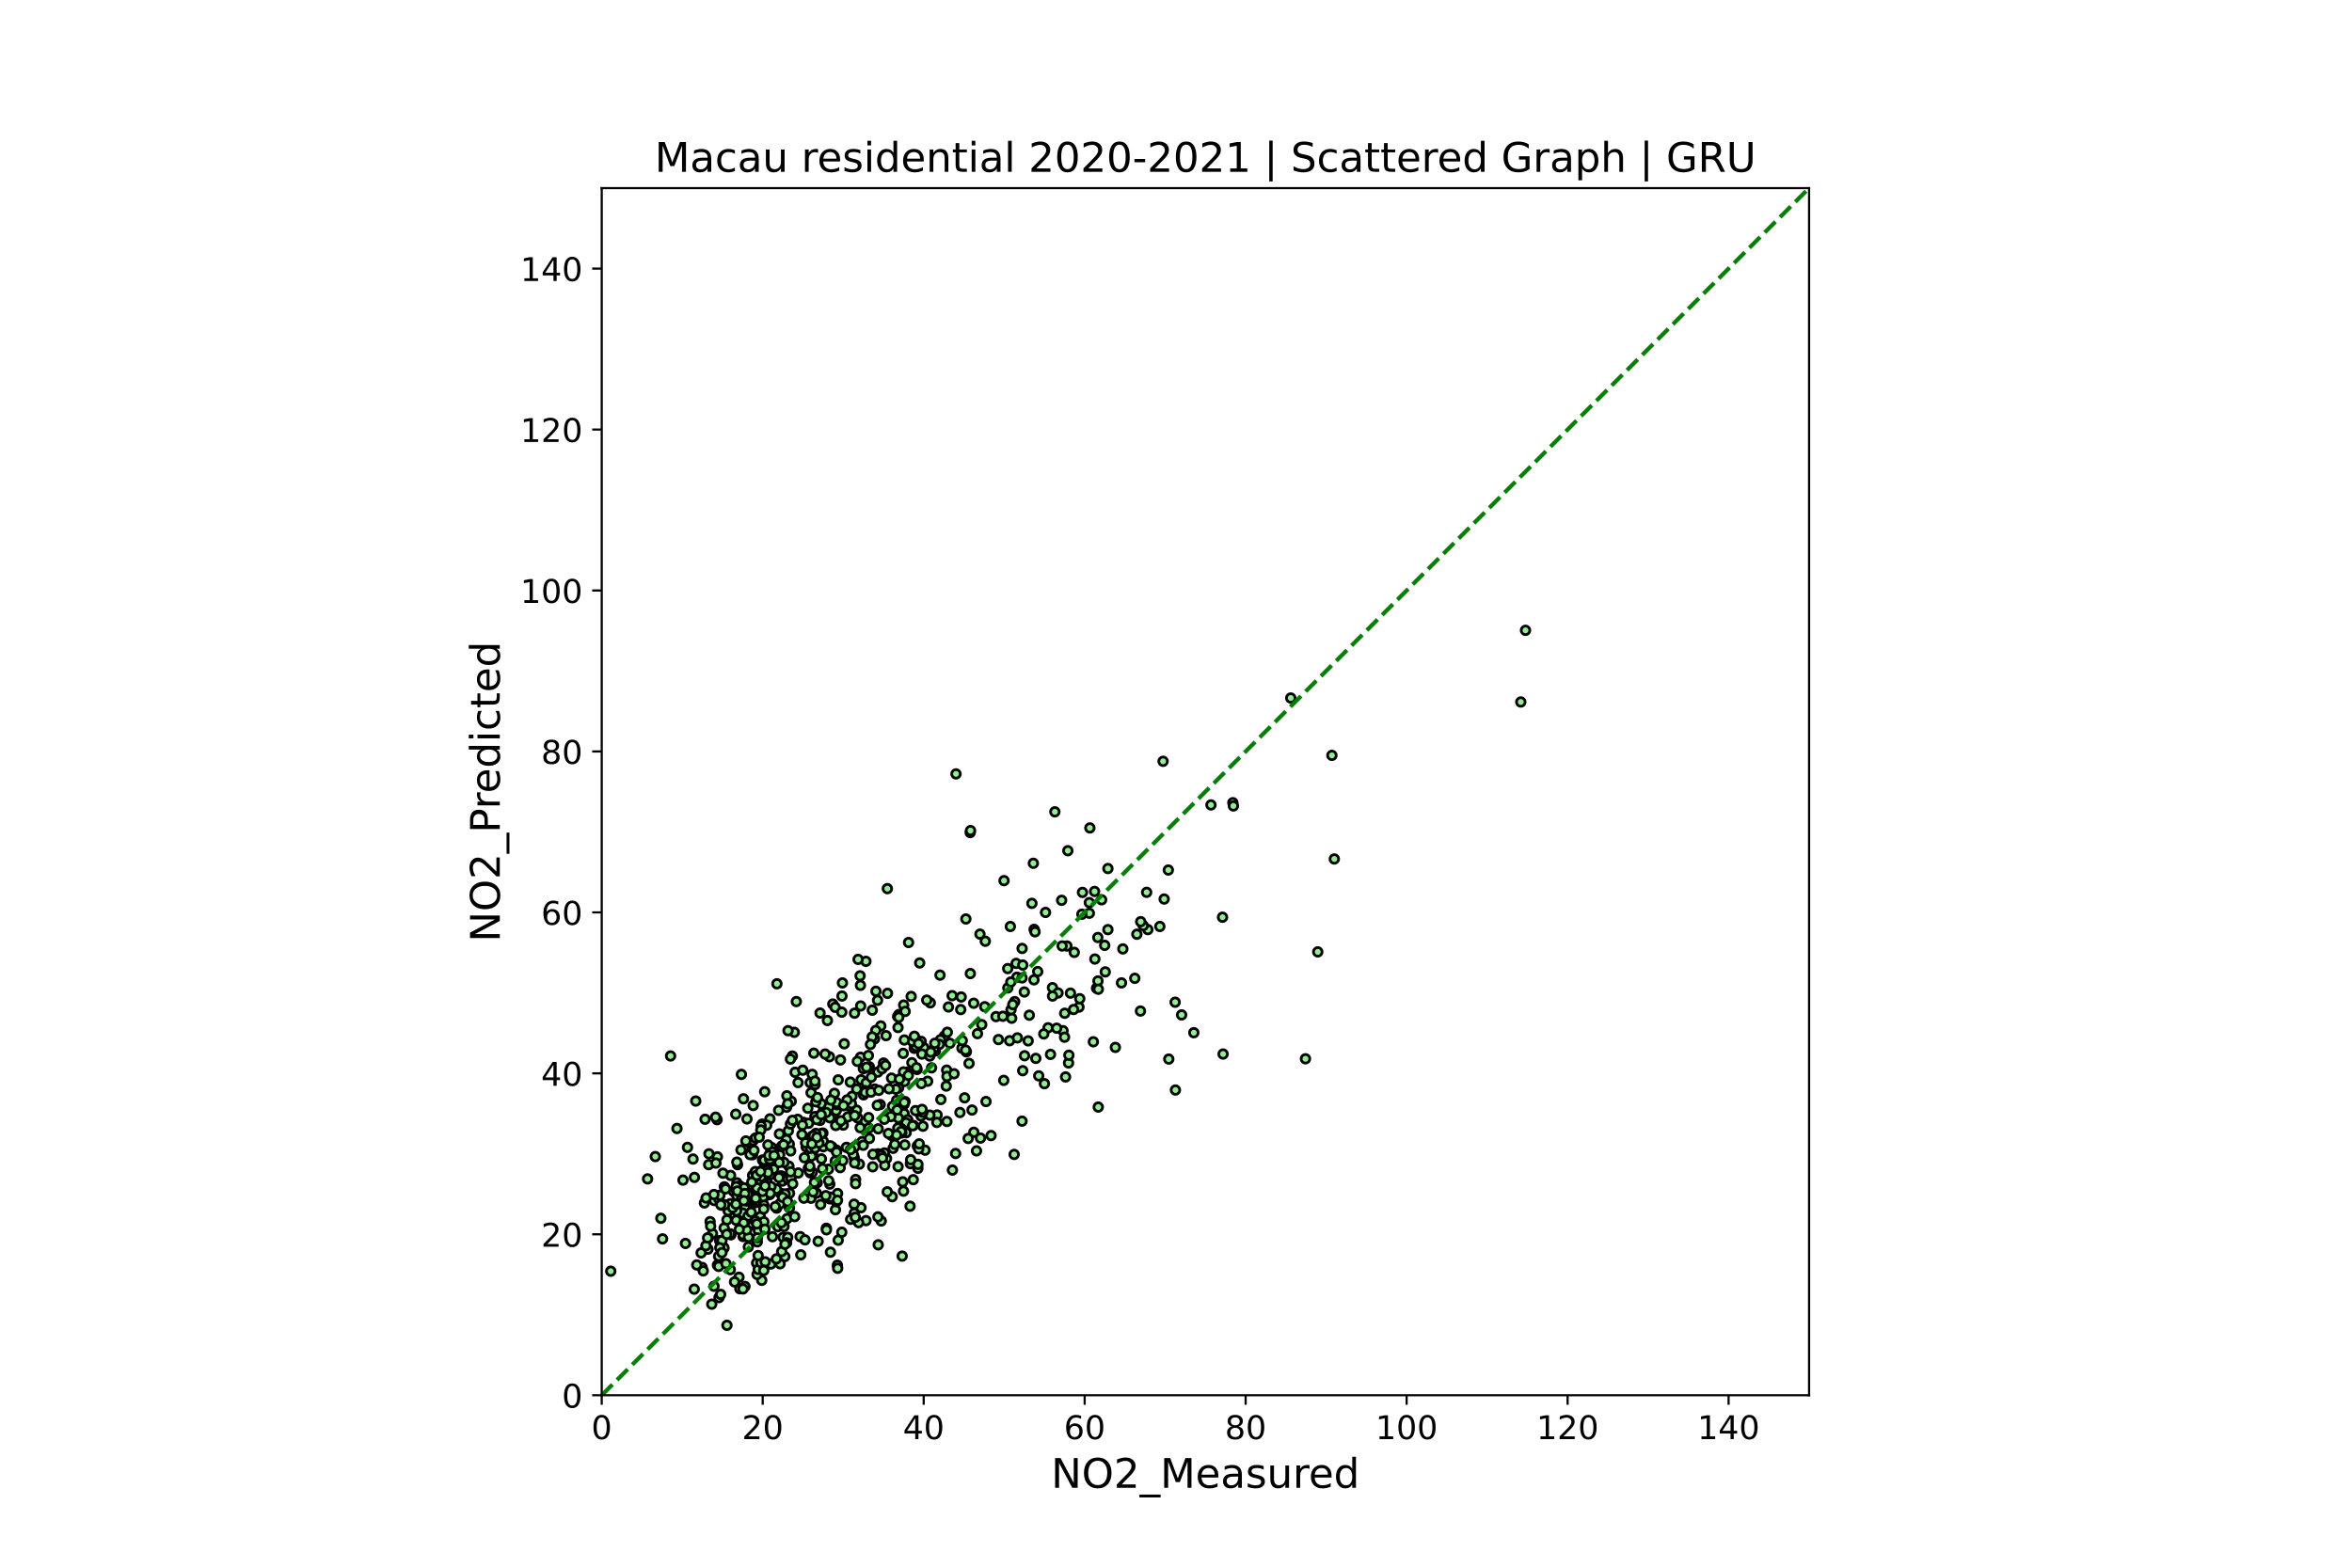 <?xml version="1.0" encoding="utf-8" standalone="no"?>
<!DOCTYPE svg PUBLIC "-//W3C//DTD SVG 1.1//EN"
  "http://www.w3.org/Graphics/SVG/1.1/DTD/svg11.dtd">
<!-- Created with matplotlib (https://matplotlib.org/) -->
<svg height="576pt" version="1.1" viewBox="0 0 864 576" width="864pt" xmlns="http://www.w3.org/2000/svg" xmlns:xlink="http://www.w3.org/1999/xlink">
 <defs>
  <style type="text/css">*{stroke-linecap:butt;stroke-linejoin:round;}</style>
 </defs>
 <g id="figure_1">
  <g id="patch_1">
   <path d="M 0 576 
L 864 576 
L 864 0 
L 0 0 
z
" style="fill:#ffffff;"/>
  </g>
  <g id="axes_1">
   <g id="patch_2">
    <path d="M 221.04 512.64 
L 664.56 512.64 
L 664.56 69.12 
L 221.04 69.12 
z
" style="fill:#ffffff;"/>
   </g>
   <g id="PathCollection_1">
    <defs>
     <path d="M 0 1.581 
C 0.419 1.581 0.822 1.415 1.118 1.118 
C 1.415 0.822 1.581 0.419 1.581 0 
C 1.581 -0.419 1.415 -0.822 1.118 -1.118 
C 0.822 -1.415 0.419 -1.581 0 -1.581 
C -0.419 -1.581 -0.822 -1.415 -1.118 -1.118 
C -1.415 -0.822 -1.581 -0.419 -1.581 0 
C -1.581 0.419 -1.415 0.822 -1.118 1.118 
C -0.822 1.415 -0.419 1.581 0 1.581 
z
" id="m2fdbf9cadf" style="stroke:#000000;"/>
    </defs>
    <g clip-path="url(#p6916e112f4)">
     <use style="fill:#90ee90;stroke:#000000;" x="452.883" xlink:href="#m2fdbf9cadf" y="294.929"/>
     <use style="fill:#90ee90;stroke:#000000;" x="392.269" xlink:href="#m2fdbf9cadf" y="312.571"/>
     <use style="fill:#90ee90;stroke:#000000;" x="400.359" xlink:href="#m2fdbf9cadf" y="304.194"/>
     <use style="fill:#90ee90;stroke:#000000;" x="426.066" xlink:href="#m2fdbf9cadf" y="340.401"/>
     <use style="fill:#90ee90;stroke:#000000;" x="409.728" xlink:href="#m2fdbf9cadf" y="384.833"/>
     <use style="fill:#90ee90;stroke:#000000;" x="393.233" xlink:href="#m2fdbf9cadf" y="364.901"/>
     <use style="fill:#90ee90;stroke:#000000;" x="429.184" xlink:href="#m2fdbf9cadf" y="319.67"/>
     <use style="fill:#90ee90;stroke:#000000;" x="417.624" xlink:href="#m2fdbf9cadf" y="343.255"/>
     <use style="fill:#90ee90;stroke:#000000;" x="337.182" xlink:href="#m2fdbf9cadf" y="429.269"/>
     <use style="fill:#90ee90;stroke:#000000;" x="421.659" xlink:href="#m2fdbf9cadf" y="341.552"/>
     <use style="fill:#90ee90;stroke:#000000;" x="391.933" xlink:href="#m2fdbf9cadf" y="347.586"/>
     <use style="fill:#90ee90;stroke:#000000;" x="368.723" xlink:href="#m2fdbf9cadf" y="396.95"/>
     <use style="fill:#90ee90;stroke:#000000;" x="396.359" xlink:href="#m2fdbf9cadf" y="370.027"/>
     <use style="fill:#90ee90;stroke:#000000;" x="324.568" xlink:href="#m2fdbf9cadf" y="390.582"/>
     <use style="fill:#90ee90;stroke:#000000;" x="390.502" xlink:href="#m2fdbf9cadf" y="378.705"/>
     <use style="fill:#90ee90;stroke:#000000;" x="339.333" xlink:href="#m2fdbf9cadf" y="384.908"/>
     <use style="fill:#90ee90;stroke:#000000;" x="375.695" xlink:href="#m2fdbf9cadf" y="393.401"/>
     <use style="fill:#90ee90;stroke:#000000;" x="400.169" xlink:href="#m2fdbf9cadf" y="335.535"/>
     <use style="fill:#90ee90;stroke:#000000;" x="434.067" xlink:href="#m2fdbf9cadf" y="372.893"/>
     <use style="fill:#90ee90;stroke:#000000;" x="400.16" xlink:href="#m2fdbf9cadf" y="331.638"/>
     <use style="fill:#90ee90;stroke:#000000;" x="358.715" xlink:href="#m2fdbf9cadf" y="422.852"/>
     <use style="fill:#90ee90;stroke:#000000;" x="310.12" xlink:href="#m2fdbf9cadf" y="383.503"/>
     <use style="fill:#90ee90;stroke:#000000;" x="250.895" xlink:href="#m2fdbf9cadf" y="433.594"/>
     <use style="fill:#90ee90;stroke:#000000;" x="246.337" xlink:href="#m2fdbf9cadf" y="387.981"/>
     <use style="fill:#90ee90;stroke:#000000;" x="248.688" xlink:href="#m2fdbf9cadf" y="414.629"/>
     <use style="fill:#90ee90;stroke:#000000;" x="254.588" xlink:href="#m2fdbf9cadf" y="425.856"/>
     <use style="fill:#90ee90;stroke:#000000;" x="255.581" xlink:href="#m2fdbf9cadf" y="404.541"/>
     <use style="fill:#90ee90;stroke:#000000;" x="342.201" xlink:href="#m2fdbf9cadf" y="392.347"/>
     <use style="fill:#90ee90;stroke:#000000;" x="371.148" xlink:href="#m2fdbf9cadf" y="340.409"/>
     <use style="fill:#90ee90;stroke:#000000;" x="361.946" xlink:href="#m2fdbf9cadf" y="345.833"/>
     <use style="fill:#90ee90;stroke:#000000;" x="379.827" xlink:href="#m2fdbf9cadf" y="360.017"/>
     <use style="fill:#90ee90;stroke:#000000;" x="278.71" xlink:href="#m2fdbf9cadf" y="434.827"/>
     <use style="fill:#90ee90;stroke:#000000;" x="306.055" xlink:href="#m2fdbf9cadf" y="409.413"/>
     <use style="fill:#90ee90;stroke:#000000;" x="317.156" xlink:href="#m2fdbf9cadf" y="392.649"/>
     <use style="fill:#90ee90;stroke:#000000;" x="300.674" xlink:href="#m2fdbf9cadf" y="404.637"/>
     <use style="fill:#90ee90;stroke:#000000;" x="243.391" xlink:href="#m2fdbf9cadf" y="455.186"/>
     <use style="fill:#90ee90;stroke:#000000;" x="242.756" xlink:href="#m2fdbf9cadf" y="447.626"/>
     <use style="fill:#90ee90;stroke:#000000;" x="263.537" xlink:href="#m2fdbf9cadf" y="425.034"/>
     <use style="fill:#90ee90;stroke:#000000;" x="344.246" xlink:href="#m2fdbf9cadf" y="409.66"/>
     <use style="fill:#90ee90;stroke:#000000;" x="335.481" xlink:href="#m2fdbf9cadf" y="433.435"/>
     <use style="fill:#90ee90;stroke:#000000;" x="341.58" xlink:href="#m2fdbf9cadf" y="409.713"/>
     <use style="fill:#90ee90;stroke:#000000;" x="332.102" xlink:href="#m2fdbf9cadf" y="409.142"/>
     <use style="fill:#90ee90;stroke:#000000;" x="323.565" xlink:href="#m2fdbf9cadf" y="376.954"/>
     <use style="fill:#90ee90;stroke:#000000;" x="237.883" xlink:href="#m2fdbf9cadf" y="433.146"/>
     <use style="fill:#90ee90;stroke:#000000;" x="240.725" xlink:href="#m2fdbf9cadf" y="424.949"/>
     <use style="fill:#90ee90;stroke:#000000;" x="305.668" xlink:href="#m2fdbf9cadf" y="421.444"/>
     <use style="fill:#90ee90;stroke:#000000;" x="379.878" xlink:href="#m2fdbf9cadf" y="341.472"/>
     <use style="fill:#90ee90;stroke:#000000;" x="387.5" xlink:href="#m2fdbf9cadf" y="298.283"/>
     <use style="fill:#90ee90;stroke:#000000;" x="392.526" xlink:href="#m2fdbf9cadf" y="390.559"/>
     <use style="fill:#90ee90;stroke:#000000;" x="386.622" xlink:href="#m2fdbf9cadf" y="362.888"/>
     <use style="fill:#90ee90;stroke:#000000;" x="332.505" xlink:href="#m2fdbf9cadf" y="395.358"/>
     <use style="fill:#90ee90;stroke:#000000;" x="351.185" xlink:href="#m2fdbf9cadf" y="284.344"/>
     <use style="fill:#90ee90;stroke:#000000;" x="373.263" xlink:href="#m2fdbf9cadf" y="353.975"/>
     <use style="fill:#90ee90;stroke:#000000;" x="357.074" xlink:href="#m2fdbf9cadf" y="407.854"/>
     <use style="fill:#90ee90;stroke:#000000;" x="317.207" xlink:href="#m2fdbf9cadf" y="402.272"/>
     <use style="fill:#90ee90;stroke:#000000;" x="371.641" xlink:href="#m2fdbf9cadf" y="374.123"/>
     <use style="fill:#90ee90;stroke:#000000;" x="385.006" xlink:href="#m2fdbf9cadf" y="377.628"/>
     <use style="fill:#90ee90;stroke:#000000;" x="327.752" xlink:href="#m2fdbf9cadf" y="439.679"/>
     <use style="fill:#90ee90;stroke:#000000;" x="356.454" xlink:href="#m2fdbf9cadf" y="357.711"/>
     <use style="fill:#90ee90;stroke:#000000;" x="325.483" xlink:href="#m2fdbf9cadf" y="380.523"/>
     <use style="fill:#90ee90;stroke:#000000;" x="316.325" xlink:href="#m2fdbf9cadf" y="396.741"/>
     <use style="fill:#90ee90;stroke:#000000;" x="314.314" xlink:href="#m2fdbf9cadf" y="433.373"/>
     <use style="fill:#90ee90;stroke:#000000;" x="321.272" xlink:href="#m2fdbf9cadf" y="381.695"/>
     <use style="fill:#90ee90;stroke:#000000;" x="376.371" xlink:href="#m2fdbf9cadf" y="387.899"/>
     <use style="fill:#90ee90;stroke:#000000;" x="371.396" xlink:href="#m2fdbf9cadf" y="370.991"/>
     <use style="fill:#90ee90;stroke:#000000;" x="346.902" xlink:href="#m2fdbf9cadf" y="380.685"/>
     <use style="fill:#90ee90;stroke:#000000;" x="282.835" xlink:href="#m2fdbf9cadf" y="411.094"/>
     <use style="fill:#90ee90;stroke:#000000;" x="334.97" xlink:href="#m2fdbf9cadf" y="390.463"/>
     <use style="fill:#90ee90;stroke:#000000;" x="396.647" xlink:href="#m2fdbf9cadf" y="366.942"/>
     <use style="fill:#90ee90;stroke:#000000;" x="388.667" xlink:href="#m2fdbf9cadf" y="364.835"/>
     <use style="fill:#90ee90;stroke:#000000;" x="308.633" xlink:href="#m2fdbf9cadf" y="429.014"/>
     <use style="fill:#90ee90;stroke:#000000;" x="304.818" xlink:href="#m2fdbf9cadf" y="435.066"/>
     <use style="fill:#90ee90;stroke:#000000;" x="336.975" xlink:href="#m2fdbf9cadf" y="421.06"/>
     <use style="fill:#90ee90;stroke:#000000;" x="365.881" xlink:href="#m2fdbf9cadf" y="373.521"/>
     <use style="fill:#90ee90;stroke:#000000;" x="394.381" xlink:href="#m2fdbf9cadf" y="370.913"/>
     <use style="fill:#90ee90;stroke:#000000;" x="416.857" xlink:href="#m2fdbf9cadf" y="359.449"/>
     <use style="fill:#90ee90;stroke:#000000;" x="383.424" xlink:href="#m2fdbf9cadf" y="379.886"/>
     <use style="fill:#90ee90;stroke:#000000;" x="390.171" xlink:href="#m2fdbf9cadf" y="347.574"/>
     <use style="fill:#90ee90;stroke:#000000;" x="335.827" xlink:href="#m2fdbf9cadf" y="385.17"/>
     <use style="fill:#90ee90;stroke:#000000;" x="333.464" xlink:href="#m2fdbf9cadf" y="411.436"/>
     <use style="fill:#90ee90;stroke:#000000;" x="322.465" xlink:href="#m2fdbf9cadf" y="393.898"/>
     <use style="fill:#90ee90;stroke:#000000;" x="319.322" xlink:href="#m2fdbf9cadf" y="391.936"/>
     <use style="fill:#90ee90;stroke:#000000;" x="336.443" xlink:href="#m2fdbf9cadf" y="384.41"/>
     <use style="fill:#90ee90;stroke:#000000;" x="336.88" xlink:href="#m2fdbf9cadf" y="392.939"/>
     <use style="fill:#90ee90;stroke:#000000;" x="323.34" xlink:href="#m2fdbf9cadf" y="405.844"/>
     <use style="fill:#90ee90;stroke:#000000;" x="296.741" xlink:href="#m2fdbf9cadf" y="407.19"/>
     <use style="fill:#90ee90;stroke:#000000;" x="307.173" xlink:href="#m2fdbf9cadf" y="408.078"/>
     <use style="fill:#90ee90;stroke:#000000;" x="316.1" xlink:href="#m2fdbf9cadf" y="388.449"/>
     <use style="fill:#90ee90;stroke:#000000;" x="315.076" xlink:href="#m2fdbf9cadf" y="410.766"/>
     <use style="fill:#90ee90;stroke:#000000;" x="345.492" xlink:href="#m2fdbf9cadf" y="382.015"/>
     <use style="fill:#90ee90;stroke:#000000;" x="339.82" xlink:href="#m2fdbf9cadf" y="422.597"/>
     <use style="fill:#90ee90;stroke:#000000;" x="330.008" xlink:href="#m2fdbf9cadf" y="410.802"/>
     <use style="fill:#90ee90;stroke:#000000;" x="309.779" xlink:href="#m2fdbf9cadf" y="413.371"/>
     <use style="fill:#90ee90;stroke:#000000;" x="318.201" xlink:href="#m2fdbf9cadf" y="397.902"/>
     <use style="fill:#90ee90;stroke:#000000;" x="347.743" xlink:href="#m2fdbf9cadf" y="393.184"/>
     <use style="fill:#90ee90;stroke:#000000;" x="412.476" xlink:href="#m2fdbf9cadf" y="348.648"/>
     <use style="fill:#90ee90;stroke:#000000;" x="309.298" xlink:href="#m2fdbf9cadf" y="365.965"/>
     <use style="fill:#90ee90;stroke:#000000;" x="305.925" xlink:href="#m2fdbf9cadf" y="368.898"/>
     <use style="fill:#90ee90;stroke:#000000;" x="321.693" xlink:href="#m2fdbf9cadf" y="378.616"/>
     <use style="fill:#90ee90;stroke:#000000;" x="320.382" xlink:href="#m2fdbf9cadf" y="380.983"/>
     <use style="fill:#90ee90;stroke:#000000;" x="348.938" xlink:href="#m2fdbf9cadf" y="383.326"/>
     <use style="fill:#90ee90;stroke:#000000;" x="380.503" xlink:href="#m2fdbf9cadf" y="388.876"/>
     <use style="fill:#90ee90;stroke:#000000;" x="402.815" xlink:href="#m2fdbf9cadf" y="363.093"/>
     <use style="fill:#90ee90;stroke:#000000;" x="360.643" xlink:href="#m2fdbf9cadf" y="376.471"/>
     <use style="fill:#90ee90;stroke:#000000;" x="322.602" xlink:href="#m2fdbf9cadf" y="414.756"/>
     <use style="fill:#90ee90;stroke:#000000;" x="321.369" xlink:href="#m2fdbf9cadf" y="400.133"/>
     <use style="fill:#90ee90;stroke:#000000;" x="297.937" xlink:href="#m2fdbf9cadf" y="401.505"/>
     <use style="fill:#90ee90;stroke:#000000;" x="309.575" xlink:href="#m2fdbf9cadf" y="426.437"/>
     <use style="fill:#90ee90;stroke:#000000;" x="288.308" xlink:href="#m2fdbf9cadf" y="461.686"/>
     <use style="fill:#90ee90;stroke:#000000;" x="278.182" xlink:href="#m2fdbf9cadf" y="456.286"/>
     <use style="fill:#90ee90;stroke:#000000;" x="279.824" xlink:href="#m2fdbf9cadf" y="470.417"/>
     <use style="fill:#90ee90;stroke:#000000;" x="284.795" xlink:href="#m2fdbf9cadf" y="436.811"/>
     <use style="fill:#90ee90;stroke:#000000;" x="286.321" xlink:href="#m2fdbf9cadf" y="416.635"/>
     <use style="fill:#90ee90;stroke:#000000;" x="283.757" xlink:href="#m2fdbf9cadf" y="454.386"/>
     <use style="fill:#90ee90;stroke:#000000;" x="282.522" xlink:href="#m2fdbf9cadf" y="438.017"/>
     <use style="fill:#90ee90;stroke:#000000;" x="289.119" xlink:href="#m2fdbf9cadf" y="447.756"/>
     <use style="fill:#90ee90;stroke:#000000;" x="322.536" xlink:href="#m2fdbf9cadf" y="423.95"/>
     <use style="fill:#90ee90;stroke:#000000;" x="323.713" xlink:href="#m2fdbf9cadf" y="448.614"/>
     <use style="fill:#90ee90;stroke:#000000;" x="314.928" xlink:href="#m2fdbf9cadf" y="389.972"/>
     <use style="fill:#90ee90;stroke:#000000;" x="306.9" xlink:href="#m2fdbf9cadf" y="444.484"/>
     <use style="fill:#90ee90;stroke:#000000;" x="287.674" xlink:href="#m2fdbf9cadf" y="454.617"/>
     <use style="fill:#90ee90;stroke:#000000;" x="280.002" xlink:href="#m2fdbf9cadf" y="433.481"/>
     <use style="fill:#90ee90;stroke:#000000;" x="274.034" xlink:href="#m2fdbf9cadf" y="445.147"/>
     <use style="fill:#90ee90;stroke:#000000;" x="330.117" xlink:href="#m2fdbf9cadf" y="399.689"/>
     <use style="fill:#90ee90;stroke:#000000;" x="318.319" xlink:href="#m2fdbf9cadf" y="392.135"/>
     <use style="fill:#90ee90;stroke:#000000;" x="298.546" xlink:href="#m2fdbf9cadf" y="424.313"/>
     <use style="fill:#90ee90;stroke:#000000;" x="302.205" xlink:href="#m2fdbf9cadf" y="408.734"/>
     <use style="fill:#90ee90;stroke:#000000;" x="293.925" xlink:href="#m2fdbf9cadf" y="454.366"/>
     <use style="fill:#90ee90;stroke:#000000;" x="314.703" xlink:href="#m2fdbf9cadf" y="407.902"/>
     <use style="fill:#90ee90;stroke:#000000;" x="303.069" xlink:href="#m2fdbf9cadf" y="406.4"/>
     <use style="fill:#90ee90;stroke:#000000;" x="325.666" xlink:href="#m2fdbf9cadf" y="425.668"/>
     <use style="fill:#90ee90;stroke:#000000;" x="313.824" xlink:href="#m2fdbf9cadf" y="445.77"/>
     <use style="fill:#90ee90;stroke:#000000;" x="329.388" xlink:href="#m2fdbf9cadf" y="404.29"/>
     <use style="fill:#90ee90;stroke:#000000;" x="332.304" xlink:href="#m2fdbf9cadf" y="397.341"/>
     <use style="fill:#90ee90;stroke:#000000;" x="307.301" xlink:href="#m2fdbf9cadf" y="422.604"/>
     <use style="fill:#90ee90;stroke:#000000;" x="297.92" xlink:href="#m2fdbf9cadf" y="440.248"/>
     <use style="fill:#90ee90;stroke:#000000;" x="262.284" xlink:href="#m2fdbf9cadf" y="472.592"/>
     <use style="fill:#90ee90;stroke:#000000;" x="265.089" xlink:href="#m2fdbf9cadf" y="442.824"/>
     <use style="fill:#90ee90;stroke:#000000;" x="275.268" xlink:href="#m2fdbf9cadf" y="437.124"/>
     <use style="fill:#90ee90;stroke:#000000;" x="276.461" xlink:href="#m2fdbf9cadf" y="431.88"/>
     <use style="fill:#90ee90;stroke:#000000;" x="272.964" xlink:href="#m2fdbf9cadf" y="454.326"/>
     <use style="fill:#90ee90;stroke:#000000;" x="276.153" xlink:href="#m2fdbf9cadf" y="450.069"/>
     <use style="fill:#90ee90;stroke:#000000;" x="304.408" xlink:href="#m2fdbf9cadf" y="433.83"/>
     <use style="fill:#90ee90;stroke:#000000;" x="289.355" xlink:href="#m2fdbf9cadf" y="454.633"/>
     <use style="fill:#90ee90;stroke:#000000;" x="289.802" xlink:href="#m2fdbf9cadf" y="428.484"/>
     <use style="fill:#90ee90;stroke:#000000;" x="286.696" xlink:href="#m2fdbf9cadf" y="438.449"/>
     <use style="fill:#90ee90;stroke:#000000;" x="275.442" xlink:href="#m2fdbf9cadf" y="419.942"/>
     <use style="fill:#90ee90;stroke:#000000;" x="277.936" xlink:href="#m2fdbf9cadf" y="464.046"/>
     <use style="fill:#90ee90;stroke:#000000;" x="279.023" xlink:href="#m2fdbf9cadf" y="434.199"/>
     <use style="fill:#90ee90;stroke:#000000;" x="276.672" xlink:href="#m2fdbf9cadf" y="419.078"/>
     <use style="fill:#90ee90;stroke:#000000;" x="270.694" xlink:href="#m2fdbf9cadf" y="434.601"/>
     <use style="fill:#90ee90;stroke:#000000;" x="282.555" xlink:href="#m2fdbf9cadf" y="426.556"/>
     <use style="fill:#90ee90;stroke:#000000;" x="264.116" xlink:href="#m2fdbf9cadf" y="476.754"/>
     <use style="fill:#90ee90;stroke:#000000;" x="278.601" xlink:href="#m2fdbf9cadf" y="452.227"/>
     <use style="fill:#90ee90;stroke:#000000;" x="271.463" xlink:href="#m2fdbf9cadf" y="469.28"/>
     <use style="fill:#90ee90;stroke:#000000;" x="273.348" xlink:href="#m2fdbf9cadf" y="438.9"/>
     <use style="fill:#90ee90;stroke:#000000;" x="267.02" xlink:href="#m2fdbf9cadf" y="453.088"/>
     <use style="fill:#90ee90;stroke:#000000;" x="257.934" xlink:href="#m2fdbf9cadf" y="465.688"/>
     <use style="fill:#90ee90;stroke:#000000;" x="266.085" xlink:href="#m2fdbf9cadf" y="436.069"/>
     <use style="fill:#90ee90;stroke:#000000;" x="271.782" xlink:href="#m2fdbf9cadf" y="473.512"/>
     <use style="fill:#90ee90;stroke:#000000;" x="274.895" xlink:href="#m2fdbf9cadf" y="441.88"/>
     <use style="fill:#90ee90;stroke:#000000;" x="262.388" xlink:href="#m2fdbf9cadf" y="441.109"/>
     <use style="fill:#90ee90;stroke:#000000;" x="263.986" xlink:href="#m2fdbf9cadf" y="461.573"/>
     <use style="fill:#90ee90;stroke:#000000;" x="269.851" xlink:href="#m2fdbf9cadf" y="446.473"/>
     <use style="fill:#90ee90;stroke:#000000;" x="263.544" xlink:href="#m2fdbf9cadf" y="464.823"/>
     <use style="fill:#90ee90;stroke:#000000;" x="273.656" xlink:href="#m2fdbf9cadf" y="472.659"/>
     <use style="fill:#90ee90;stroke:#000000;" x="273.647" xlink:href="#m2fdbf9cadf" y="445.548"/>
     <use style="fill:#90ee90;stroke:#000000;" x="270.455" xlink:href="#m2fdbf9cadf" y="437.067"/>
     <use style="fill:#90ee90;stroke:#000000;" x="279.593" xlink:href="#m2fdbf9cadf" y="433.023"/>
     <use style="fill:#90ee90;stroke:#000000;" x="285.73" xlink:href="#m2fdbf9cadf" y="450.707"/>
     <use style="fill:#90ee90;stroke:#000000;" x="278.305" xlink:href="#m2fdbf9cadf" y="440.08"/>
     <use style="fill:#90ee90;stroke:#000000;" x="264.357" xlink:href="#m2fdbf9cadf" y="455.825"/>
     <use style="fill:#90ee90;stroke:#000000;" x="265.584" xlink:href="#m2fdbf9cadf" y="458.066"/>
     <use style="fill:#90ee90;stroke:#000000;" x="265.969" xlink:href="#m2fdbf9cadf" y="458.528"/>
     <use style="fill:#90ee90;stroke:#000000;" x="265.211" xlink:href="#m2fdbf9cadf" y="455.822"/>
     <use style="fill:#90ee90;stroke:#000000;" x="273.751" xlink:href="#m2fdbf9cadf" y="443.126"/>
     <use style="fill:#90ee90;stroke:#000000;" x="261.726" xlink:href="#m2fdbf9cadf" y="453.253"/>
     <use style="fill:#90ee90;stroke:#000000;" x="267.479" xlink:href="#m2fdbf9cadf" y="444.875"/>
     <use style="fill:#90ee90;stroke:#000000;" x="255.949" xlink:href="#m2fdbf9cadf" y="464.765"/>
     <use style="fill:#90ee90;stroke:#000000;" x="268.496" xlink:href="#m2fdbf9cadf" y="453.694"/>
     <use style="fill:#90ee90;stroke:#000000;" x="267.046" xlink:href="#m2fdbf9cadf" y="486.94"/>
     <use style="fill:#90ee90;stroke:#000000;" x="276.287" xlink:href="#m2fdbf9cadf" y="449.567"/>
     <use style="fill:#90ee90;stroke:#000000;" x="268.297" xlink:href="#m2fdbf9cadf" y="442.247"/>
     <use style="fill:#90ee90;stroke:#000000;" x="260.063" xlink:href="#m2fdbf9cadf" y="458.962"/>
     <use style="fill:#90ee90;stroke:#000000;" x="257.557" xlink:href="#m2fdbf9cadf" y="460.333"/>
     <use style="fill:#90ee90;stroke:#000000;" x="261.462" xlink:href="#m2fdbf9cadf" y="479.176"/>
     <use style="fill:#90ee90;stroke:#000000;" x="268.27" xlink:href="#m2fdbf9cadf" y="466.489"/>
     <use style="fill:#90ee90;stroke:#000000;" x="272.991" xlink:href="#m2fdbf9cadf" y="453.678"/>
     <use style="fill:#90ee90;stroke:#000000;" x="272.931" xlink:href="#m2fdbf9cadf" y="473.573"/>
     <use style="fill:#90ee90;stroke:#000000;" x="271.782" xlink:href="#m2fdbf9cadf" y="435.772"/>
     <use style="fill:#90ee90;stroke:#000000;" x="283.173" xlink:href="#m2fdbf9cadf" y="464.421"/>
     <use style="fill:#90ee90;stroke:#000000;" x="274.518" xlink:href="#m2fdbf9cadf" y="441.313"/>
     <use style="fill:#90ee90;stroke:#000000;" x="264.102" xlink:href="#m2fdbf9cadf" y="440.564"/>
     <use style="fill:#90ee90;stroke:#000000;" x="264.412" xlink:href="#m2fdbf9cadf" y="458.44"/>
     <use style="fill:#90ee90;stroke:#000000;" x="263.996" xlink:href="#m2fdbf9cadf" y="465.309"/>
     <use style="fill:#90ee90;stroke:#000000;" x="266.687" xlink:href="#m2fdbf9cadf" y="464.295"/>
     <use style="fill:#90ee90;stroke:#000000;" x="272.563" xlink:href="#m2fdbf9cadf" y="446.29"/>
     <use style="fill:#90ee90;stroke:#000000;" x="258.754" xlink:href="#m2fdbf9cadf" y="441.989"/>
     <use style="fill:#90ee90;stroke:#000000;" x="255.098" xlink:href="#m2fdbf9cadf" y="432.596"/>
     <use style="fill:#90ee90;stroke:#000000;" x="277.059" xlink:href="#m2fdbf9cadf" y="441.152"/>
     <use style="fill:#90ee90;stroke:#000000;" x="286.421" xlink:href="#m2fdbf9cadf" y="424.323"/>
     <use style="fill:#90ee90;stroke:#000000;" x="277.552" xlink:href="#m2fdbf9cadf" y="418.119"/>
     <use style="fill:#90ee90;stroke:#000000;" x="278.465" xlink:href="#m2fdbf9cadf" y="435.125"/>
     <use style="fill:#90ee90;stroke:#000000;" x="268.202" xlink:href="#m2fdbf9cadf" y="453.329"/>
     <use style="fill:#90ee90;stroke:#000000;" x="266.008" xlink:href="#m2fdbf9cadf" y="451.19"/>
     <use style="fill:#90ee90;stroke:#000000;" x="260.336" xlink:href="#m2fdbf9cadf" y="427.917"/>
     <use style="fill:#90ee90;stroke:#000000;" x="260.199" xlink:href="#m2fdbf9cadf" y="454.811"/>
     <use style="fill:#90ee90;stroke:#000000;" x="280.642" xlink:href="#m2fdbf9cadf" y="426.903"/>
     <use style="fill:#90ee90;stroke:#000000;" x="271.602" xlink:href="#m2fdbf9cadf" y="445.48"/>
     <use style="fill:#90ee90;stroke:#000000;" x="277.473" xlink:href="#m2fdbf9cadf" y="440.194"/>
     <use style="fill:#90ee90;stroke:#000000;" x="274.087" xlink:href="#m2fdbf9cadf" y="448.287"/>
     <use style="fill:#90ee90;stroke:#000000;" x="274.9" xlink:href="#m2fdbf9cadf" y="458.13"/>
     <use style="fill:#90ee90;stroke:#000000;" x="274.946" xlink:href="#m2fdbf9cadf" y="454.551"/>
     <use style="fill:#90ee90;stroke:#000000;" x="260.852" xlink:href="#m2fdbf9cadf" y="448.842"/>
     <use style="fill:#90ee90;stroke:#000000;" x="273.177" xlink:href="#m2fdbf9cadf" y="446.732"/>
     <use style="fill:#90ee90;stroke:#000000;" x="286.967" xlink:href="#m2fdbf9cadf" y="432.038"/>
     <use style="fill:#90ee90;stroke:#000000;" x="278.226" xlink:href="#m2fdbf9cadf" y="454.825"/>
     <use style="fill:#90ee90;stroke:#000000;" x="278.115" xlink:href="#m2fdbf9cadf" y="468.253"/>
     <use style="fill:#90ee90;stroke:#000000;" x="301.455" xlink:href="#m2fdbf9cadf" y="442.551"/>
     <use style="fill:#90ee90;stroke:#000000;" x="284.776" xlink:href="#m2fdbf9cadf" y="425.793"/>
     <use style="fill:#90ee90;stroke:#000000;" x="266.203" xlink:href="#m2fdbf9cadf" y="442.672"/>
     <use style="fill:#90ee90;stroke:#000000;" x="276.104" xlink:href="#m2fdbf9cadf" y="422.609"/>
     <use style="fill:#90ee90;stroke:#000000;" x="269.469" xlink:href="#m2fdbf9cadf" y="437.731"/>
     <use style="fill:#90ee90;stroke:#000000;" x="272.22" xlink:href="#m2fdbf9cadf" y="438.729"/>
     <use style="fill:#90ee90;stroke:#000000;" x="303.556" xlink:href="#m2fdbf9cadf" y="451.291"/>
     <use style="fill:#90ee90;stroke:#000000;" x="304.32" xlink:href="#m2fdbf9cadf" y="429.593"/>
     <use style="fill:#90ee90;stroke:#000000;" x="290.038" xlink:href="#m2fdbf9cadf" y="438.422"/>
     <use style="fill:#90ee90;stroke:#000000;" x="276.422" xlink:href="#m2fdbf9cadf" y="434.138"/>
     <use style="fill:#90ee90;stroke:#000000;" x="281.478" xlink:href="#m2fdbf9cadf" y="439.246"/>
     <use style="fill:#90ee90;stroke:#000000;" x="324.897" xlink:href="#m2fdbf9cadf" y="423.624"/>
     <use style="fill:#90ee90;stroke:#000000;" x="302.15" xlink:href="#m2fdbf9cadf" y="429.399"/>
     <use style="fill:#90ee90;stroke:#000000;" x="302.434" xlink:href="#m2fdbf9cadf" y="421.327"/>
     <use style="fill:#90ee90;stroke:#000000;" x="283.685" xlink:href="#m2fdbf9cadf" y="425.148"/>
     <use style="fill:#90ee90;stroke:#000000;" x="278.532" xlink:href="#m2fdbf9cadf" y="466.399"/>
     <use style="fill:#90ee90;stroke:#000000;" x="281.781" xlink:href="#m2fdbf9cadf" y="434.543"/>
     <use style="fill:#90ee90;stroke:#000000;" x="297.649" xlink:href="#m2fdbf9cadf" y="430.924"/>
     <use style="fill:#90ee90;stroke:#000000;" x="285.302" xlink:href="#m2fdbf9cadf" y="443.894"/>
     <use style="fill:#90ee90;stroke:#000000;" x="274.261" xlink:href="#m2fdbf9cadf" y="440.689"/>
     <use style="fill:#90ee90;stroke:#000000;" x="282.756" xlink:href="#m2fdbf9cadf" y="438.916"/>
     <use style="fill:#90ee90;stroke:#000000;" x="280.941" xlink:href="#m2fdbf9cadf" y="435.245"/>
     <use style="fill:#90ee90;stroke:#000000;" x="286.56" xlink:href="#m2fdbf9cadf" y="464.338"/>
     <use style="fill:#90ee90;stroke:#000000;" x="279.294" xlink:href="#m2fdbf9cadf" y="447.018"/>
     <use style="fill:#90ee90;stroke:#000000;" x="264.452" xlink:href="#m2fdbf9cadf" y="439.159"/>
     <use style="fill:#90ee90;stroke:#000000;" x="269.835" xlink:href="#m2fdbf9cadf" y="471.004"/>
     <use style="fill:#90ee90;stroke:#000000;" x="272.908" xlink:href="#m2fdbf9cadf" y="445.729"/>
     <use style="fill:#90ee90;stroke:#000000;" x="277.297" xlink:href="#m2fdbf9cadf" y="441.926"/>
     <use style="fill:#90ee90;stroke:#000000;" x="279.53" xlink:href="#m2fdbf9cadf" y="463.925"/>
     <use style="fill:#90ee90;stroke:#000000;" x="281.091" xlink:href="#m2fdbf9cadf" y="463.616"/>
     <use style="fill:#90ee90;stroke:#000000;" x="286.495" xlink:href="#m2fdbf9cadf" y="442.313"/>
     <use style="fill:#90ee90;stroke:#000000;" x="289.985" xlink:href="#m2fdbf9cadf" y="443.825"/>
     <use style="fill:#90ee90;stroke:#000000;" x="285.228" xlink:href="#m2fdbf9cadf" y="436.866"/>
     <use style="fill:#90ee90;stroke:#000000;" x="316.688" xlink:href="#m2fdbf9cadf" y="419.442"/>
     <use style="fill:#90ee90;stroke:#000000;" x="288.966" xlink:href="#m2fdbf9cadf" y="456.639"/>
     <use style="fill:#90ee90;stroke:#000000;" x="279.669" xlink:href="#m2fdbf9cadf" y="430.206"/>
     <use style="fill:#90ee90;stroke:#000000;" x="332.482" xlink:href="#m2fdbf9cadf" y="404.748"/>
     <use style="fill:#90ee90;stroke:#000000;" x="312.487" xlink:href="#m2fdbf9cadf" y="448.004"/>
     <use style="fill:#90ee90;stroke:#000000;" x="297.61" xlink:href="#m2fdbf9cadf" y="397.773"/>
     <use style="fill:#90ee90;stroke:#000000;" x="278.495" xlink:href="#m2fdbf9cadf" y="461.316"/>
     <use style="fill:#90ee90;stroke:#000000;" x="283.139" xlink:href="#m2fdbf9cadf" y="431.248"/>
     <use style="fill:#90ee90;stroke:#000000;" x="299.91" xlink:href="#m2fdbf9cadf" y="438.395"/>
     <use style="fill:#90ee90;stroke:#000000;" x="305.063" xlink:href="#m2fdbf9cadf" y="460.084"/>
     <use style="fill:#90ee90;stroke:#000000;" x="293.237" xlink:href="#m2fdbf9cadf" y="430.98"/>
     <use style="fill:#90ee90;stroke:#000000;" x="278.974" xlink:href="#m2fdbf9cadf" y="441.628"/>
     <use style="fill:#90ee90;stroke:#000000;" x="270.576" xlink:href="#m2fdbf9cadf" y="444.939"/>
     <use style="fill:#90ee90;stroke:#000000;" x="270.427" xlink:href="#m2fdbf9cadf" y="448.351"/>
     <use style="fill:#90ee90;stroke:#000000;" x="287.15" xlink:href="#m2fdbf9cadf" y="459.842"/>
     <use style="fill:#90ee90;stroke:#000000;" x="314.291" xlink:href="#m2fdbf9cadf" y="434.904"/>
     <use style="fill:#90ee90;stroke:#000000;" x="307.602" xlink:href="#m2fdbf9cadf" y="464.861"/>
     <use style="fill:#90ee90;stroke:#000000;" x="300.549" xlink:href="#m2fdbf9cadf" y="456.082"/>
     <use style="fill:#90ee90;stroke:#000000;" x="255.032" xlink:href="#m2fdbf9cadf" y="473.665"/>
     <use style="fill:#90ee90;stroke:#000000;" x="304.855" xlink:href="#m2fdbf9cadf" y="440.493"/>
     <use style="fill:#90ee90;stroke:#000000;" x="295.12" xlink:href="#m2fdbf9cadf" y="412.363"/>
     <use style="fill:#90ee90;stroke:#000000;" x="307.91" xlink:href="#m2fdbf9cadf" y="455.673"/>
     <use style="fill:#90ee90;stroke:#000000;" x="279.433" xlink:href="#m2fdbf9cadf" y="438.997"/>
     <use style="fill:#90ee90;stroke:#000000;" x="278.05" xlink:href="#m2fdbf9cadf" y="436.449"/>
     <use style="fill:#90ee90;stroke:#000000;" x="274.81" xlink:href="#m2fdbf9cadf" y="446.818"/>
     <use style="fill:#90ee90;stroke:#000000;" x="277.019" xlink:href="#m2fdbf9cadf" y="441.078"/>
     <use style="fill:#90ee90;stroke:#000000;" x="274.282" xlink:href="#m2fdbf9cadf" y="451.905"/>
     <use style="fill:#90ee90;stroke:#000000;" x="275.122" xlink:href="#m2fdbf9cadf" y="438.348"/>
     <use style="fill:#90ee90;stroke:#000000;" x="277.513" xlink:href="#m2fdbf9cadf" y="448.645"/>
     <use style="fill:#90ee90;stroke:#000000;" x="298.407" xlink:href="#m2fdbf9cadf" y="430.714"/>
     <use style="fill:#90ee90;stroke:#000000;" x="317.89" xlink:href="#m2fdbf9cadf" y="412.133"/>
     <use style="fill:#90ee90;stroke:#000000;" x="322.611" xlink:href="#m2fdbf9cadf" y="457.367"/>
     <use style="fill:#90ee90;stroke:#000000;" x="322.506" xlink:href="#m2fdbf9cadf" y="447.099"/>
     <use style="fill:#90ee90;stroke:#000000;" x="332.871" xlink:href="#m2fdbf9cadf" y="416.182"/>
     <use style="fill:#90ee90;stroke:#000000;" x="291.785" xlink:href="#m2fdbf9cadf" y="379.292"/>
     <use style="fill:#90ee90;stroke:#000000;" x="320.667" xlink:href="#m2fdbf9cadf" y="424.106"/>
     <use style="fill:#90ee90;stroke:#000000;" x="332.378" xlink:href="#m2fdbf9cadf" y="420.669"/>
     <use style="fill:#90ee90;stroke:#000000;" x="334.421" xlink:href="#m2fdbf9cadf" y="427.555"/>
     <use style="fill:#90ee90;stroke:#000000;" x="315.676" xlink:href="#m2fdbf9cadf" y="427.723"/>
     <use style="fill:#90ee90;stroke:#000000;" x="288.422" xlink:href="#m2fdbf9cadf" y="438.671"/>
     <use style="fill:#90ee90;stroke:#000000;" x="332.85" xlink:href="#m2fdbf9cadf" y="412.545"/>
     <use style="fill:#90ee90;stroke:#000000;" x="339.055" xlink:href="#m2fdbf9cadf" y="413.798"/>
     <use style="fill:#90ee90;stroke:#000000;" x="392.654" xlink:href="#m2fdbf9cadf" y="387.708"/>
     <use style="fill:#90ee90;stroke:#000000;" x="313.911" xlink:href="#m2fdbf9cadf" y="372.26"/>
     <use style="fill:#90ee90;stroke:#000000;" x="307.676" xlink:href="#m2fdbf9cadf" y="438.519"/>
     <use style="fill:#90ee90;stroke:#000000;" x="318.129" xlink:href="#m2fdbf9cadf" y="448.486"/>
     <use style="fill:#90ee90;stroke:#000000;" x="349.872" xlink:href="#m2fdbf9cadf" y="429.911"/>
     <use style="fill:#90ee90;stroke:#000000;" x="340.767" xlink:href="#m2fdbf9cadf" y="397.264"/>
     <use style="fill:#90ee90;stroke:#000000;" x="359.068" xlink:href="#m2fdbf9cadf" y="379.781"/>
     <use style="fill:#90ee90;stroke:#000000;" x="347.998" xlink:href="#m2fdbf9cadf" y="379.267"/>
     <use style="fill:#90ee90;stroke:#000000;" x="321.774" xlink:href="#m2fdbf9cadf" y="364.207"/>
     <use style="fill:#90ee90;stroke:#000000;" x="343.609" xlink:href="#m2fdbf9cadf" y="386.146"/>
     <use style="fill:#90ee90;stroke:#000000;" x="354.992" xlink:href="#m2fdbf9cadf" y="386.456"/>
     <use style="fill:#90ee90;stroke:#000000;" x="331.411" xlink:href="#m2fdbf9cadf" y="461.518"/>
     <use style="fill:#90ee90;stroke:#000000;" x="345.622" xlink:href="#m2fdbf9cadf" y="403.979"/>
     <use style="fill:#90ee90;stroke:#000000;" x="338.46" xlink:href="#m2fdbf9cadf" y="398.128"/>
     <use style="fill:#90ee90;stroke:#000000;" x="328.077" xlink:href="#m2fdbf9cadf" y="421.913"/>
     <use style="fill:#90ee90;stroke:#000000;" x="316.287" xlink:href="#m2fdbf9cadf" y="443.739"/>
     <use style="fill:#90ee90;stroke:#000000;" x="322.279" xlink:href="#m2fdbf9cadf" y="406.1"/>
     <use style="fill:#90ee90;stroke:#000000;" x="331.607" xlink:href="#m2fdbf9cadf" y="434.23"/>
     <use style="fill:#90ee90;stroke:#000000;" x="370.18" xlink:href="#m2fdbf9cadf" y="355.88"/>
     <use style="fill:#90ee90;stroke:#000000;" x="352.635" xlink:href="#m2fdbf9cadf" y="408.749"/>
     <use style="fill:#90ee90;stroke:#000000;" x="357.728" xlink:href="#m2fdbf9cadf" y="416.019"/>
     <use style="fill:#90ee90;stroke:#000000;" x="324.012" xlink:href="#m2fdbf9cadf" y="392.656"/>
     <use style="fill:#90ee90;stroke:#000000;" x="298.27" xlink:href="#m2fdbf9cadf" y="417.516"/>
     <use style="fill:#90ee90;stroke:#000000;" x="306.518" xlink:href="#m2fdbf9cadf" y="401.716"/>
     <use style="fill:#90ee90;stroke:#000000;" x="302.402" xlink:href="#m2fdbf9cadf" y="419.294"/>
     <use style="fill:#90ee90;stroke:#000000;" x="319.377" xlink:href="#m2fdbf9cadf" y="418.296"/>
     <use style="fill:#90ee90;stroke:#000000;" x="325.3" xlink:href="#m2fdbf9cadf" y="391.453"/>
     <use style="fill:#90ee90;stroke:#000000;" x="290.664" xlink:href="#m2fdbf9cadf" y="404.621"/>
     <use style="fill:#90ee90;stroke:#000000;" x="298.059" xlink:href="#m2fdbf9cadf" y="424.808"/>
     <use style="fill:#90ee90;stroke:#000000;" x="327.491" xlink:href="#m2fdbf9cadf" y="417.183"/>
     <use style="fill:#90ee90;stroke:#000000;" x="391.118" xlink:href="#m2fdbf9cadf" y="372.288"/>
     <use style="fill:#90ee90;stroke:#000000;" x="397.643" xlink:href="#m2fdbf9cadf" y="327.889"/>
     <use style="fill:#90ee90;stroke:#000000;" x="341.744" xlink:href="#m2fdbf9cadf" y="368.461"/>
     <use style="fill:#90ee90;stroke:#000000;" x="381.573" xlink:href="#m2fdbf9cadf" y="395.287"/>
     <use style="fill:#90ee90;stroke:#000000;" x="421.221" xlink:href="#m2fdbf9cadf" y="327.86"/>
     <use style="fill:#90ee90;stroke:#000000;" x="438.543" xlink:href="#m2fdbf9cadf" y="379.431"/>
     <use style="fill:#90ee90;stroke:#000000;" x="406.989" xlink:href="#m2fdbf9cadf" y="319.113"/>
     <use style="fill:#90ee90;stroke:#000000;" x="355.659" xlink:href="#m2fdbf9cadf" y="418.3"/>
     <use style="fill:#90ee90;stroke:#000000;" x="357.689" xlink:href="#m2fdbf9cadf" y="368.607"/>
     <use style="fill:#90ee90;stroke:#000000;" x="323.763" xlink:href="#m2fdbf9cadf" y="424.498"/>
     <use style="fill:#90ee90;stroke:#000000;" x="333.075" xlink:href="#m2fdbf9cadf" y="393.925"/>
     <use style="fill:#90ee90;stroke:#000000;" x="331.96" xlink:href="#m2fdbf9cadf" y="369.287"/>
     <use style="fill:#90ee90;stroke:#000000;" x="334.712" xlink:href="#m2fdbf9cadf" y="366.105"/>
     <use style="fill:#90ee90;stroke:#000000;" x="322.374" xlink:href="#m2fdbf9cadf" y="367.532"/>
     <use style="fill:#90ee90;stroke:#000000;" x="316.158" xlink:href="#m2fdbf9cadf" y="369.62"/>
     <use style="fill:#90ee90;stroke:#000000;" x="335.111" xlink:href="#m2fdbf9cadf" y="382.604"/>
     <use style="fill:#90ee90;stroke:#000000;" x="411.975" xlink:href="#m2fdbf9cadf" y="361.133"/>
     <use style="fill:#90ee90;stroke:#000000;" x="489.268" xlink:href="#m2fdbf9cadf" y="277.542"/>
     <use style="fill:#90ee90;stroke:#000000;" x="359.986" xlink:href="#m2fdbf9cadf" y="343.209"/>
     <use style="fill:#90ee90;stroke:#000000;" x="364.061" xlink:href="#m2fdbf9cadf" y="417.233"/>
     <use style="fill:#90ee90;stroke:#000000;" x="332.098" xlink:href="#m2fdbf9cadf" y="405.769"/>
     <use style="fill:#90ee90;stroke:#000000;" x="479.561" xlink:href="#m2fdbf9cadf" y="389.021"/>
     <use style="fill:#90ee90;stroke:#000000;" x="397.432" xlink:href="#m2fdbf9cadf" y="335.901"/>
     <use style="fill:#90ee90;stroke:#000000;" x="403.336" xlink:href="#m2fdbf9cadf" y="360.421"/>
     <use style="fill:#90ee90;stroke:#000000;" x="292.081" xlink:href="#m2fdbf9cadf" y="393.978"/>
     <use style="fill:#90ee90;stroke:#000000;" x="297.012" xlink:href="#m2fdbf9cadf" y="412.729"/>
     <use style="fill:#90ee90;stroke:#000000;" x="308.751" xlink:href="#m2fdbf9cadf" y="389.442"/>
     <use style="fill:#90ee90;stroke:#000000;" x="381.202" xlink:href="#m2fdbf9cadf" y="356.973"/>
     <use style="fill:#90ee90;stroke:#000000;" x="389.988" xlink:href="#m2fdbf9cadf" y="330.788"/>
     <use style="fill:#90ee90;stroke:#000000;" x="427.259" xlink:href="#m2fdbf9cadf" y="279.715"/>
     <use style="fill:#90ee90;stroke:#000000;" x="453.084" xlink:href="#m2fdbf9cadf" y="296.116"/>
     <use style="fill:#90ee90;stroke:#000000;" x="379.069" xlink:href="#m2fdbf9cadf" y="331.911"/>
     <use style="fill:#90ee90;stroke:#000000;" x="320.439" xlink:href="#m2fdbf9cadf" y="371.17"/>
     <use style="fill:#90ee90;stroke:#000000;" x="293.17" xlink:href="#m2fdbf9cadf" y="397.758"/>
     <use style="fill:#90ee90;stroke:#000000;" x="318.995" xlink:href="#m2fdbf9cadf" y="387.817"/>
     <use style="fill:#90ee90;stroke:#000000;" x="338.351" xlink:href="#m2fdbf9cadf" y="410.044"/>
     <use style="fill:#90ee90;stroke:#000000;" x="311.398" xlink:href="#m2fdbf9cadf" y="410.405"/>
     <use style="fill:#90ee90;stroke:#000000;" x="353.369" xlink:href="#m2fdbf9cadf" y="385.116"/>
     <use style="fill:#90ee90;stroke:#000000;" x="484.079" xlink:href="#m2fdbf9cadf" y="349.737"/>
     <use style="fill:#90ee90;stroke:#000000;" x="558.657" xlink:href="#m2fdbf9cadf" y="257.921"/>
     <use style="fill:#90ee90;stroke:#000000;" x="560.39" xlink:href="#m2fdbf9cadf" y="231.591"/>
     <use style="fill:#90ee90;stroke:#000000;" x="474.155" xlink:href="#m2fdbf9cadf" y="256.459"/>
     <use style="fill:#90ee90;stroke:#000000;" x="306.791" xlink:href="#m2fdbf9cadf" y="370.106"/>
     <use style="fill:#90ee90;stroke:#000000;" x="375.468" xlink:href="#m2fdbf9cadf" y="348.479"/>
     <use style="fill:#90ee90;stroke:#000000;" x="431.683" xlink:href="#m2fdbf9cadf" y="368.231"/>
     <use style="fill:#90ee90;stroke:#000000;" x="419.95" xlink:href="#m2fdbf9cadf" y="340.081"/>
     <use style="fill:#90ee90;stroke:#000000;" x="490.155" xlink:href="#m2fdbf9cadf" y="315.606"/>
     <use style="fill:#90ee90;stroke:#000000;" x="372.744" xlink:href="#m2fdbf9cadf" y="368.005"/>
     <use style="fill:#90ee90;stroke:#000000;" x="449.295" xlink:href="#m2fdbf9cadf" y="387.268"/>
     <use style="fill:#90ee90;stroke:#000000;" x="379.597" xlink:href="#m2fdbf9cadf" y="317.187"/>
     <use style="fill:#90ee90;stroke:#000000;" x="405.809" xlink:href="#m2fdbf9cadf" y="347.34"/>
     <use style="fill:#90ee90;stroke:#000000;" x="419.028" xlink:href="#m2fdbf9cadf" y="338.642"/>
     <use style="fill:#90ee90;stroke:#000000;" x="373.555" xlink:href="#m2fdbf9cadf" y="359.051"/>
     <use style="fill:#90ee90;stroke:#000000;" x="315.954" xlink:href="#m2fdbf9cadf" y="358.538"/>
     <use style="fill:#90ee90;stroke:#000000;" x="327.507" xlink:href="#m2fdbf9cadf" y="396.127"/>
     <use style="fill:#90ee90;stroke:#000000;" x="351.037" xlink:href="#m2fdbf9cadf" y="423.815"/>
     <use style="fill:#90ee90;stroke:#000000;" x="366.782" xlink:href="#m2fdbf9cadf" y="381.959"/>
     <use style="fill:#90ee90;stroke:#000000;" x="383.662" xlink:href="#m2fdbf9cadf" y="398.174"/>
     <use style="fill:#90ee90;stroke:#000000;" x="370.235" xlink:href="#m2fdbf9cadf" y="362.985"/>
     <use style="fill:#90ee90;stroke:#000000;" x="330.242" xlink:href="#m2fdbf9cadf" y="372.73"/>
     <use style="fill:#90ee90;stroke:#000000;" x="371.312" xlink:href="#m2fdbf9cadf" y="360.803"/>
     <use style="fill:#90ee90;stroke:#000000;" x="370.875" xlink:href="#m2fdbf9cadf" y="382.385"/>
     <use style="fill:#90ee90;stroke:#000000;" x="402.201" xlink:href="#m2fdbf9cadf" y="352.362"/>
     <use style="fill:#90ee90;stroke:#000000;" x="368.415" xlink:href="#m2fdbf9cadf" y="373.393"/>
     <use style="fill:#90ee90;stroke:#000000;" x="353.094" xlink:href="#m2fdbf9cadf" y="366.306"/>
     <use style="fill:#90ee90;stroke:#000000;" x="337.851" xlink:href="#m2fdbf9cadf" y="353.813"/>
     <use style="fill:#90ee90;stroke:#000000;" x="263.414" xlink:href="#m2fdbf9cadf" y="411.394"/>
     <use style="fill:#90ee90;stroke:#000000;" x="259.009" xlink:href="#m2fdbf9cadf" y="411.235"/>
     <use style="fill:#90ee90;stroke:#000000;" x="279.972" xlink:href="#m2fdbf9cadf" y="413.033"/>
     <use style="fill:#90ee90;stroke:#000000;" x="313.791" xlink:href="#m2fdbf9cadf" y="425.332"/>
     <use style="fill:#90ee90;stroke:#000000;" x="299.403" xlink:href="#m2fdbf9cadf" y="398.505"/>
     <use style="fill:#90ee90;stroke:#000000;" x="339" xlink:href="#m2fdbf9cadf" y="408.676"/>
     <use style="fill:#90ee90;stroke:#000000;" x="327.88" xlink:href="#m2fdbf9cadf" y="406.509"/>
     <use style="fill:#90ee90;stroke:#000000;" x="276.459" xlink:href="#m2fdbf9cadf" y="424.273"/>
     <use style="fill:#90ee90;stroke:#000000;" x="301.244" xlink:href="#m2fdbf9cadf" y="372.211"/>
     <use style="fill:#90ee90;stroke:#000000;" x="345.314" xlink:href="#m2fdbf9cadf" y="358.275"/>
     <use style="fill:#90ee90;stroke:#000000;" x="352.915" xlink:href="#m2fdbf9cadf" y="370.933"/>
     <use style="fill:#90ee90;stroke:#000000;" x="329.559" xlink:href="#m2fdbf9cadf" y="407.814"/>
     <use style="fill:#90ee90;stroke:#000000;" x="332.199" xlink:href="#m2fdbf9cadf" y="382.115"/>
     <use style="fill:#90ee90;stroke:#000000;" x="338.636" xlink:href="#m2fdbf9cadf" y="387.286"/>
     <use style="fill:#90ee90;stroke:#000000;" x="312.04" xlink:href="#m2fdbf9cadf" y="406.448"/>
     <use style="fill:#90ee90;stroke:#000000;" x="340.44" xlink:href="#m2fdbf9cadf" y="367.46"/>
     <use style="fill:#90ee90;stroke:#000000;" x="354.814" xlink:href="#m2fdbf9cadf" y="337.644"/>
     <use style="fill:#90ee90;stroke:#000000;" x="301.716" xlink:href="#m2fdbf9cadf" y="405.606"/>
     <use style="fill:#90ee90;stroke:#000000;" x="326.02" xlink:href="#m2fdbf9cadf" y="364.972"/>
     <use style="fill:#90ee90;stroke:#000000;" x="391.058" xlink:href="#m2fdbf9cadf" y="381.088"/>
     <use style="fill:#90ee90;stroke:#000000;" x="313.934" xlink:href="#m2fdbf9cadf" y="409.918"/>
     <use style="fill:#90ee90;stroke:#000000;" x="331.282" xlink:href="#m2fdbf9cadf" y="416.255"/>
     <use style="fill:#90ee90;stroke:#000000;" x="378.117" xlink:href="#m2fdbf9cadf" y="373.007"/>
     <use style="fill:#90ee90;stroke:#000000;" x="375.444" xlink:href="#m2fdbf9cadf" y="359.309"/>
     <use style="fill:#90ee90;stroke:#000000;" x="354.344" xlink:href="#m2fdbf9cadf" y="403.368"/>
     <use style="fill:#90ee90;stroke:#000000;" x="331.796" xlink:href="#m2fdbf9cadf" y="387.031"/>
     <use style="fill:#90ee90;stroke:#000000;" x="312.758" xlink:href="#m2fdbf9cadf" y="405.51"/>
     <use style="fill:#90ee90;stroke:#000000;" x="344.149" xlink:href="#m2fdbf9cadf" y="412.405"/>
     <use style="fill:#90ee90;stroke:#000000;" x="335.542" xlink:href="#m2fdbf9cadf" y="413.498"/>
     <use style="fill:#90ee90;stroke:#000000;" x="331.903" xlink:href="#m2fdbf9cadf" y="393.85"/>
     <use style="fill:#90ee90;stroke:#000000;" x="372.037" xlink:href="#m2fdbf9cadf" y="369.096"/>
     <use style="fill:#90ee90;stroke:#000000;" x="337.492" xlink:href="#m2fdbf9cadf" y="422.119"/>
     <use style="fill:#90ee90;stroke:#000000;" x="317.742" xlink:href="#m2fdbf9cadf" y="400.713"/>
     <use style="fill:#90ee90;stroke:#000000;" x="332.503" xlink:href="#m2fdbf9cadf" y="371.616"/>
     <use style="fill:#90ee90;stroke:#000000;" x="336.686" xlink:href="#m2fdbf9cadf" y="392.296"/>
     <use style="fill:#90ee90;stroke:#000000;" x="329.107" xlink:href="#m2fdbf9cadf" y="400.199"/>
     <use style="fill:#90ee90;stroke:#000000;" x="320.073" xlink:href="#m2fdbf9cadf" y="395.813"/>
     <use style="fill:#90ee90;stroke:#000000;" x="307.442" xlink:href="#m2fdbf9cadf" y="405.885"/>
     <use style="fill:#90ee90;stroke:#000000;" x="317.835" xlink:href="#m2fdbf9cadf" y="401.378"/>
     <use style="fill:#90ee90;stroke:#000000;" x="291.928" xlink:href="#m2fdbf9cadf" y="447.013"/>
     <use style="fill:#90ee90;stroke:#000000;" x="291.076" xlink:href="#m2fdbf9cadf" y="388.02"/>
     <use style="fill:#90ee90;stroke:#000000;" x="349.765" xlink:href="#m2fdbf9cadf" y="365.826"/>
     <use style="fill:#90ee90;stroke:#000000;" x="431.792" xlink:href="#m2fdbf9cadf" y="400.5"/>
     <use style="fill:#90ee90;stroke:#000000;" x="377.694" xlink:href="#m2fdbf9cadf" y="382.435"/>
     <use style="fill:#90ee90;stroke:#000000;" x="307.208" xlink:href="#m2fdbf9cadf" y="441.547"/>
     <use style="fill:#90ee90;stroke:#000000;" x="355.977" xlink:href="#m2fdbf9cadf" y="390.716"/>
     <use style="fill:#90ee90;stroke:#000000;" x="329.747" xlink:href="#m2fdbf9cadf" y="373.478"/>
     <use style="fill:#90ee90;stroke:#000000;" x="288.009" xlink:href="#m2fdbf9cadf" y="450.625"/>
     <use style="fill:#90ee90;stroke:#000000;" x="284.517" xlink:href="#m2fdbf9cadf" y="425.462"/>
     <use style="fill:#90ee90;stroke:#000000;" x="296.13" xlink:href="#m2fdbf9cadf" y="421.4"/>
     <use style="fill:#90ee90;stroke:#000000;" x="289.603" xlink:href="#m2fdbf9cadf" y="415.483"/>
     <use style="fill:#90ee90;stroke:#000000;" x="297.754" xlink:href="#m2fdbf9cadf" y="421.889"/>
     <use style="fill:#90ee90;stroke:#000000;" x="296.927" xlink:href="#m2fdbf9cadf" y="429.277"/>
     <use style="fill:#90ee90;stroke:#000000;" x="305.022" xlink:href="#m2fdbf9cadf" y="420.992"/>
     <use style="fill:#90ee90;stroke:#000000;" x="327.241" xlink:href="#m2fdbf9cadf" y="410.254"/>
     <use style="fill:#90ee90;stroke:#000000;" x="332.176" xlink:href="#m2fdbf9cadf" y="405.097"/>
     <use style="fill:#90ee90;stroke:#000000;" x="305.149" xlink:href="#m2fdbf9cadf" y="439.864"/>
     <use style="fill:#90ee90;stroke:#000000;" x="331.078" xlink:href="#m2fdbf9cadf" y="414.701"/>
     <use style="fill:#90ee90;stroke:#000000;" x="312.357" xlink:href="#m2fdbf9cadf" y="397.578"/>
     <use style="fill:#90ee90;stroke:#000000;" x="319.076" xlink:href="#m2fdbf9cadf" y="410.611"/>
     <use style="fill:#90ee90;stroke:#000000;" x="294.163" xlink:href="#m2fdbf9cadf" y="461.048"/>
     <use style="fill:#90ee90;stroke:#000000;" x="313.754" xlink:href="#m2fdbf9cadf" y="442.432"/>
     <use style="fill:#90ee90;stroke:#000000;" x="310.932" xlink:href="#m2fdbf9cadf" y="421.562"/>
     <use style="fill:#90ee90;stroke:#000000;" x="298.377" xlink:href="#m2fdbf9cadf" y="418.251"/>
     <use style="fill:#90ee90;stroke:#000000;" x="307.916" xlink:href="#m2fdbf9cadf" y="396.763"/>
     <use style="fill:#90ee90;stroke:#000000;" x="319.966" xlink:href="#m2fdbf9cadf" y="401.266"/>
     <use style="fill:#90ee90;stroke:#000000;" x="347.84" xlink:href="#m2fdbf9cadf" y="412.049"/>
     <use style="fill:#90ee90;stroke:#000000;" x="304.507" xlink:href="#m2fdbf9cadf" y="406.753"/>
     <use style="fill:#90ee90;stroke:#000000;" x="313.446" xlink:href="#m2fdbf9cadf" y="424.226"/>
     <use style="fill:#90ee90;stroke:#000000;" x="312.973" xlink:href="#m2fdbf9cadf" y="402.812"/>
     <use style="fill:#90ee90;stroke:#000000;" x="317.124" xlink:href="#m2fdbf9cadf" y="420.786"/>
     <use style="fill:#90ee90;stroke:#000000;" x="334.309" xlink:href="#m2fdbf9cadf" y="443.185"/>
     <use style="fill:#90ee90;stroke:#000000;" x="337.682" xlink:href="#m2fdbf9cadf" y="420.273"/>
     <use style="fill:#90ee90;stroke:#000000;" x="298.661" xlink:href="#m2fdbf9cadf" y="420.752"/>
     <use style="fill:#90ee90;stroke:#000000;" x="298.344" xlink:href="#m2fdbf9cadf" y="394.747"/>
     <use style="fill:#90ee90;stroke:#000000;" x="307.322" xlink:href="#m2fdbf9cadf" y="405.095"/>
     <use style="fill:#90ee90;stroke:#000000;" x="329.807" xlink:href="#m2fdbf9cadf" y="414.474"/>
     <use style="fill:#90ee90;stroke:#000000;" x="325.01" xlink:href="#m2fdbf9cadf" y="428.188"/>
     <use style="fill:#90ee90;stroke:#000000;" x="330.407" xlink:href="#m2fdbf9cadf" y="396.487"/>
     <use style="fill:#90ee90;stroke:#000000;" x="386.655" xlink:href="#m2fdbf9cadf" y="365.963"/>
     <use style="fill:#90ee90;stroke:#000000;" x="331.896" xlink:href="#m2fdbf9cadf" y="437.648"/>
     <use style="fill:#90ee90;stroke:#000000;" x="318.099" xlink:href="#m2fdbf9cadf" y="353.216"/>
     <use style="fill:#90ee90;stroke:#000000;" x="307.657" xlink:href="#m2fdbf9cadf" y="413.161"/>
     <use style="fill:#90ee90;stroke:#000000;" x="307.322" xlink:href="#m2fdbf9cadf" y="423.33"/>
     <use style="fill:#90ee90;stroke:#000000;" x="325.937" xlink:href="#m2fdbf9cadf" y="437.896"/>
     <use style="fill:#90ee90;stroke:#000000;" x="302.284" xlink:href="#m2fdbf9cadf" y="416.307"/>
     <use style="fill:#90ee90;stroke:#000000;" x="326.583" xlink:href="#m2fdbf9cadf" y="400.048"/>
     <use style="fill:#90ee90;stroke:#000000;" x="319.143" xlink:href="#m2fdbf9cadf" y="414.494"/>
     <use style="fill:#90ee90;stroke:#000000;" x="297.334" xlink:href="#m2fdbf9cadf" y="430.207"/>
     <use style="fill:#90ee90;stroke:#000000;" x="287.407" xlink:href="#m2fdbf9cadf" y="433.95"/>
     <use style="fill:#90ee90;stroke:#000000;" x="287.998" xlink:href="#m2fdbf9cadf" y="427.106"/>
     <use style="fill:#90ee90;stroke:#000000;" x="283.141" xlink:href="#m2fdbf9cadf" y="422.885"/>
     <use style="fill:#90ee90;stroke:#000000;" x="301.769" xlink:href="#m2fdbf9cadf" y="416.457"/>
     <use style="fill:#90ee90;stroke:#000000;" x="324.181" xlink:href="#m2fdbf9cadf" y="425.471"/>
     <use style="fill:#90ee90;stroke:#000000;" x="337.226" xlink:href="#m2fdbf9cadf" y="408.315"/>
     <use style="fill:#90ee90;stroke:#000000;" x="345.056" xlink:href="#m2fdbf9cadf" y="383.733"/>
     <use style="fill:#90ee90;stroke:#000000;" x="343.083" xlink:href="#m2fdbf9cadf" y="385.315"/>
     <use style="fill:#90ee90;stroke:#000000;" x="341.545" xlink:href="#m2fdbf9cadf" y="388.014"/>
     <use style="fill:#90ee90;stroke:#000000;" x="347.868" xlink:href="#m2fdbf9cadf" y="395.496"/>
     <use style="fill:#90ee90;stroke:#000000;" x="348.403" xlink:href="#m2fdbf9cadf" y="369.979"/>
     <use style="fill:#90ee90;stroke:#000000;" x="299.363" xlink:href="#m2fdbf9cadf" y="397.239"/>
     <use style="fill:#90ee90;stroke:#000000;" x="283.213" xlink:href="#m2fdbf9cadf" y="435.939"/>
     <use style="fill:#90ee90;stroke:#000000;" x="270.576" xlink:href="#m2fdbf9cadf" y="437.523"/>
     <use style="fill:#90ee90;stroke:#000000;" x="287.039" xlink:href="#m2fdbf9cadf" y="449.249"/>
     <use style="fill:#90ee90;stroke:#000000;" x="287.097" xlink:href="#m2fdbf9cadf" y="421.171"/>
     <use style="fill:#90ee90;stroke:#000000;" x="280.605" xlink:href="#m2fdbf9cadf" y="442.769"/>
     <use style="fill:#90ee90;stroke:#000000;" x="276.162" xlink:href="#m2fdbf9cadf" y="434.322"/>
     <use style="fill:#90ee90;stroke:#000000;" x="281.642" xlink:href="#m2fdbf9cadf" y="413.431"/>
     <use style="fill:#90ee90;stroke:#000000;" x="277.441" xlink:href="#m2fdbf9cadf" y="430.463"/>
     <use style="fill:#90ee90;stroke:#000000;" x="282.981" xlink:href="#m2fdbf9cadf" y="431.603"/>
     <use style="fill:#90ee90;stroke:#000000;" x="306.824" xlink:href="#m2fdbf9cadf" y="426.615"/>
     <use style="fill:#90ee90;stroke:#000000;" x="304.843" xlink:href="#m2fdbf9cadf" y="410.704"/>
     <use style="fill:#90ee90;stroke:#000000;" x="309.23" xlink:href="#m2fdbf9cadf" y="452.743"/>
     <use style="fill:#90ee90;stroke:#000000;" x="289.943" xlink:href="#m2fdbf9cadf" y="420.369"/>
     <use style="fill:#90ee90;stroke:#000000;" x="283.905" xlink:href="#m2fdbf9cadf" y="429.124"/>
     <use style="fill:#90ee90;stroke:#000000;" x="335.254" xlink:href="#m2fdbf9cadf" y="413.608"/>
     <use style="fill:#90ee90;stroke:#000000;" x="299.345" xlink:href="#m2fdbf9cadf" y="410.238"/>
     <use style="fill:#90ee90;stroke:#000000;" x="300.206" xlink:href="#m2fdbf9cadf" y="434.55"/>
     <use style="fill:#90ee90;stroke:#000000;" x="295.491" xlink:href="#m2fdbf9cadf" y="425.364"/>
     <use style="fill:#90ee90;stroke:#000000;" x="303.491" xlink:href="#m2fdbf9cadf" y="408.761"/>
     <use style="fill:#90ee90;stroke:#000000;" x="280.403" xlink:href="#m2fdbf9cadf" y="426.521"/>
     <use style="fill:#90ee90;stroke:#000000;" x="272.192" xlink:href="#m2fdbf9cadf" y="422.518"/>
     <use style="fill:#90ee90;stroke:#000000;" x="275.528" xlink:href="#m2fdbf9cadf" y="424.211"/>
     <use style="fill:#90ee90;stroke:#000000;" x="284.176" xlink:href="#m2fdbf9cadf" y="429.563"/>
     <use style="fill:#90ee90;stroke:#000000;" x="290.39" xlink:href="#m2fdbf9cadf" y="433.408"/>
     <use style="fill:#90ee90;stroke:#000000;" x="289.45" xlink:href="#m2fdbf9cadf" y="433.231"/>
     <use style="fill:#90ee90;stroke:#000000;" x="282.835" xlink:href="#m2fdbf9cadf" y="425.042"/>
     <use style="fill:#90ee90;stroke:#000000;" x="283.419" xlink:href="#m2fdbf9cadf" y="421.613"/>
     <use style="fill:#90ee90;stroke:#000000;" x="283.794" xlink:href="#m2fdbf9cadf" y="423.289"/>
     <use style="fill:#90ee90;stroke:#000000;" x="288.961" xlink:href="#m2fdbf9cadf" y="406.81"/>
     <use style="fill:#90ee90;stroke:#000000;" x="280.382" xlink:href="#m2fdbf9cadf" y="439.717"/>
     <use style="fill:#90ee90;stroke:#000000;" x="299.421" xlink:href="#m2fdbf9cadf" y="421.805"/>
     <use style="fill:#90ee90;stroke:#000000;" x="300.818" xlink:href="#m2fdbf9cadf" y="419.946"/>
     <use style="fill:#90ee90;stroke:#000000;" x="315.986" xlink:href="#m2fdbf9cadf" y="414.337"/>
     <use style="fill:#90ee90;stroke:#000000;" x="315.414" xlink:href="#m2fdbf9cadf" y="449.208"/>
     <use style="fill:#90ee90;stroke:#000000;" x="329.909" xlink:href="#m2fdbf9cadf" y="428.642"/>
     <use style="fill:#90ee90;stroke:#000000;" x="299.697" xlink:href="#m2fdbf9cadf" y="404.816"/>
     <use style="fill:#90ee90;stroke:#000000;" x="276.987" xlink:href="#m2fdbf9cadf" y="439.756"/>
     <use style="fill:#90ee90;stroke:#000000;" x="297.473" xlink:href="#m2fdbf9cadf" y="428.493"/>
     <use style="fill:#90ee90;stroke:#000000;" x="288.362" xlink:href="#m2fdbf9cadf" y="457.162"/>
     <use style="fill:#90ee90;stroke:#000000;" x="289.059" xlink:href="#m2fdbf9cadf" y="402.62"/>
     <use style="fill:#90ee90;stroke:#000000;" x="282.932" xlink:href="#m2fdbf9cadf" y="438.439"/>
     <use style="fill:#90ee90;stroke:#000000;" x="290.562" xlink:href="#m2fdbf9cadf" y="432.944"/>
     <use style="fill:#90ee90;stroke:#000000;" x="281.899" xlink:href="#m2fdbf9cadf" y="429.884"/>
     <use style="fill:#90ee90;stroke:#000000;" x="268.38" xlink:href="#m2fdbf9cadf" y="431.883"/>
     <use style="fill:#90ee90;stroke:#000000;" x="258.342" xlink:href="#m2fdbf9cadf" y="466.954"/>
     <use style="fill:#90ee90;stroke:#000000;" x="259.377" xlink:href="#m2fdbf9cadf" y="440.158"/>
     <use style="fill:#90ee90;stroke:#000000;" x="273.332" xlink:href="#m2fdbf9cadf" y="436.45"/>
     <use style="fill:#90ee90;stroke:#000000;" x="270.444" xlink:href="#m2fdbf9cadf" y="435.991"/>
     <use style="fill:#90ee90;stroke:#000000;" x="270.719" xlink:href="#m2fdbf9cadf" y="439.383"/>
     <use style="fill:#90ee90;stroke:#000000;" x="261.045" xlink:href="#m2fdbf9cadf" y="450.52"/>
     <use style="fill:#90ee90;stroke:#000000;" x="251.806" xlink:href="#m2fdbf9cadf" y="456.866"/>
     <use style="fill:#90ee90;stroke:#000000;" x="264.727" xlink:href="#m2fdbf9cadf" y="475.576"/>
     <use style="fill:#90ee90;stroke:#000000;" x="273.177" xlink:href="#m2fdbf9cadf" y="449.29"/>
     <use style="fill:#90ee90;stroke:#000000;" x="274.738" xlink:href="#m2fdbf9cadf" y="438.737"/>
     <use style="fill:#90ee90;stroke:#000000;" x="262.254" xlink:href="#m2fdbf9cadf" y="438.895"/>
     <use style="fill:#90ee90;stroke:#000000;" x="280.111" xlink:href="#m2fdbf9cadf" y="426.209"/>
     <use style="fill:#90ee90;stroke:#000000;" x="280.711" xlink:href="#m2fdbf9cadf" y="426.258"/>
     <use style="fill:#90ee90;stroke:#000000;" x="262.995" xlink:href="#m2fdbf9cadf" y="427.333"/>
     <use style="fill:#90ee90;stroke:#000000;" x="260.433" xlink:href="#m2fdbf9cadf" y="423.927"/>
     <use style="fill:#90ee90;stroke:#000000;" x="280.612" xlink:href="#m2fdbf9cadf" y="448.914"/>
     <use style="fill:#90ee90;stroke:#000000;" x="303.356" xlink:href="#m2fdbf9cadf" y="439.315"/>
     <use style="fill:#90ee90;stroke:#000000;" x="301.246" xlink:href="#m2fdbf9cadf" y="411.657"/>
     <use style="fill:#90ee90;stroke:#000000;" x="311.159" xlink:href="#m2fdbf9cadf" y="404.147"/>
     <use style="fill:#90ee90;stroke:#000000;" x="314.708" xlink:href="#m2fdbf9cadf" y="400.16"/>
     <use style="fill:#90ee90;stroke:#000000;" x="280.908" xlink:href="#m2fdbf9cadf" y="401.126"/>
     <use style="fill:#90ee90;stroke:#000000;" x="270.286" xlink:href="#m2fdbf9cadf" y="409.374"/>
     <use style="fill:#90ee90;stroke:#000000;" x="277.955" xlink:href="#m2fdbf9cadf" y="431.832"/>
     <use style="fill:#90ee90;stroke:#000000;" x="286.029" xlink:href="#m2fdbf9cadf" y="407.966"/>
     <use style="fill:#90ee90;stroke:#000000;" x="294.898" xlink:href="#m2fdbf9cadf" y="393.209"/>
     <use style="fill:#90ee90;stroke:#000000;" x="291.18" xlink:href="#m2fdbf9cadf" y="434.96"/>
     <use style="fill:#90ee90;stroke:#000000;" x="273.117" xlink:href="#m2fdbf9cadf" y="403.72"/>
     <use style="fill:#90ee90;stroke:#000000;" x="279.588" xlink:href="#m2fdbf9cadf" y="413.68"/>
     <use style="fill:#90ee90;stroke:#000000;" x="303.581" xlink:href="#m2fdbf9cadf" y="451.851"/>
     <use style="fill:#90ee90;stroke:#000000;" x="274.397" xlink:href="#m2fdbf9cadf" y="411.118"/>
     <use style="fill:#90ee90;stroke:#000000;" x="272.35" xlink:href="#m2fdbf9cadf" y="394.754"/>
     <use style="fill:#90ee90;stroke:#000000;" x="294.594" xlink:href="#m2fdbf9cadf" y="416.884"/>
     <use style="fill:#90ee90;stroke:#000000;" x="322.814" xlink:href="#m2fdbf9cadf" y="400.622"/>
     <use style="fill:#90ee90;stroke:#000000;" x="314.006" xlink:href="#m2fdbf9cadf" y="421.358"/>
     <use style="fill:#90ee90;stroke:#000000;" x="293.036" xlink:href="#m2fdbf9cadf" y="411.264"/>
     <use style="fill:#90ee90;stroke:#000000;" x="277.874" xlink:href="#m2fdbf9cadf" y="441.307"/>
     <use style="fill:#90ee90;stroke:#000000;" x="286.02" xlink:href="#m2fdbf9cadf" y="432.268"/>
     <use style="fill:#90ee90;stroke:#000000;" x="282.101" xlink:href="#m2fdbf9cadf" y="430.866"/>
     <use style="fill:#90ee90;stroke:#000000;" x="278.036" xlink:href="#m2fdbf9cadf" y="449.679"/>
     <use style="fill:#90ee90;stroke:#000000;" x="279.403" xlink:href="#m2fdbf9cadf" y="430.454"/>
     <use style="fill:#90ee90;stroke:#000000;" x="290.446" xlink:href="#m2fdbf9cadf" y="422.87"/>
     <use style="fill:#90ee90;stroke:#000000;" x="280.107" xlink:href="#m2fdbf9cadf" y="437.747"/>
     <use style="fill:#90ee90;stroke:#000000;" x="288.887" xlink:href="#m2fdbf9cadf" y="418.715"/>
     <use style="fill:#90ee90;stroke:#000000;" x="295.706" xlink:href="#m2fdbf9cadf" y="455.555"/>
     <use style="fill:#90ee90;stroke:#000000;" x="287.509" xlink:href="#m2fdbf9cadf" y="439.96"/>
     <use style="fill:#90ee90;stroke:#000000;" x="289.395" xlink:href="#m2fdbf9cadf" y="405.536"/>
     <use style="fill:#90ee90;stroke:#000000;" x="286.235" xlink:href="#m2fdbf9cadf" y="427.134"/>
     <use style="fill:#90ee90;stroke:#000000;" x="267.039" xlink:href="#m2fdbf9cadf" y="448.208"/>
     <use style="fill:#90ee90;stroke:#000000;" x="259.31" xlink:href="#m2fdbf9cadf" y="457.705"/>
     <use style="fill:#90ee90;stroke:#000000;" x="265.198" xlink:href="#m2fdbf9cadf" y="460.246"/>
     <use style="fill:#90ee90;stroke:#000000;" x="270.881" xlink:href="#m2fdbf9cadf" y="437.611"/>
     <use style="fill:#90ee90;stroke:#000000;" x="272.378" xlink:href="#m2fdbf9cadf" y="440.594"/>
     <use style="fill:#90ee90;stroke:#000000;" x="266.541" xlink:href="#m2fdbf9cadf" y="436.834"/>
     <use style="fill:#90ee90;stroke:#000000;" x="289.323" xlink:href="#m2fdbf9cadf" y="441.527"/>
     <use style="fill:#90ee90;stroke:#000000;" x="299.685" xlink:href="#m2fdbf9cadf" y="416.44"/>
     <use style="fill:#90ee90;stroke:#000000;" x="280.563" xlink:href="#m2fdbf9cadf" y="466.788"/>
     <use style="fill:#90ee90;stroke:#000000;" x="282.092" xlink:href="#m2fdbf9cadf" y="420.679"/>
     <use style="fill:#90ee90;stroke:#000000;" x="285.202" xlink:href="#m2fdbf9cadf" y="462.529"/>
     <use style="fill:#90ee90;stroke:#000000;" x="282.747" xlink:href="#m2fdbf9cadf" y="425.995"/>
     <use style="fill:#90ee90;stroke:#000000;" x="269.158" xlink:href="#m2fdbf9cadf" y="443.766"/>
     <use style="fill:#90ee90;stroke:#000000;" x="271.544" xlink:href="#m2fdbf9cadf" y="451.734"/>
     <use style="fill:#90ee90;stroke:#000000;" x="270.932" xlink:href="#m2fdbf9cadf" y="427.915"/>
     <use style="fill:#90ee90;stroke:#000000;" x="266.972" xlink:href="#m2fdbf9cadf" y="453.511"/>
     <use style="fill:#90ee90;stroke:#000000;" x="299.18" xlink:href="#m2fdbf9cadf" y="434.463"/>
     <use style="fill:#90ee90;stroke:#000000;" x="281.038" xlink:href="#m2fdbf9cadf" y="435.76"/>
     <use style="fill:#90ee90;stroke:#000000;" x="276.975" xlink:href="#m2fdbf9cadf" y="422.679"/>
     <use style="fill:#90ee90;stroke:#000000;" x="298.817" xlink:href="#m2fdbf9cadf" y="417.331"/>
     <use style="fill:#90ee90;stroke:#000000;" x="304.688" xlink:href="#m2fdbf9cadf" y="388.277"/>
     <use style="fill:#90ee90;stroke:#000000;" x="295.915" xlink:href="#m2fdbf9cadf" y="419.922"/>
     <use style="fill:#90ee90;stroke:#000000;" x="301.747" xlink:href="#m2fdbf9cadf" y="425.785"/>
     <use style="fill:#90ee90;stroke:#000000;" x="300.053" xlink:href="#m2fdbf9cadf" y="417.919"/>
     <use style="fill:#90ee90;stroke:#000000;" x="279.467" xlink:href="#m2fdbf9cadf" y="415.183"/>
     <use style="fill:#90ee90;stroke:#000000;" x="294.763" xlink:href="#m2fdbf9cadf" y="413.403"/>
     <use style="fill:#90ee90;stroke:#000000;" x="284.769" xlink:href="#m2fdbf9cadf" y="443.32"/>
     <use style="fill:#90ee90;stroke:#000000;" x="309.869" xlink:href="#m2fdbf9cadf" y="406.274"/>
     <use style="fill:#90ee90;stroke:#000000;" x="298.212" xlink:href="#m2fdbf9cadf" y="420.323"/>
     <use style="fill:#90ee90;stroke:#000000;" x="259.935" xlink:href="#m2fdbf9cadf" y="454.822"/>
     <use style="fill:#90ee90;stroke:#000000;" x="270.36" xlink:href="#m2fdbf9cadf" y="442.439"/>
     <use style="fill:#90ee90;stroke:#000000;" x="273.596" xlink:href="#m2fdbf9cadf" y="438.526"/>
     <use style="fill:#90ee90;stroke:#000000;" x="265.589" xlink:href="#m2fdbf9cadf" y="431.057"/>
     <use style="fill:#90ee90;stroke:#000000;" x="273.262" xlink:href="#m2fdbf9cadf" y="441.172"/>
     <use style="fill:#90ee90;stroke:#000000;" x="287.829" xlink:href="#m2fdbf9cadf" y="420.607"/>
     <use style="fill:#90ee90;stroke:#000000;" x="280.533" xlink:href="#m2fdbf9cadf" y="444.212"/>
     <use style="fill:#90ee90;stroke:#000000;" x="295.289" xlink:href="#m2fdbf9cadf" y="440.234"/>
     <use style="fill:#90ee90;stroke:#000000;" x="306.983" xlink:href="#m2fdbf9cadf" y="413.521"/>
     <use style="fill:#90ee90;stroke:#000000;" x="298.673" xlink:href="#m2fdbf9cadf" y="437.898"/>
     <use style="fill:#90ee90;stroke:#000000;" x="278.893" xlink:href="#m2fdbf9cadf" y="417.829"/>
     <use style="fill:#90ee90;stroke:#000000;" x="300.049" xlink:href="#m2fdbf9cadf" y="411.353"/>
     <use style="fill:#90ee90;stroke:#000000;" x="290.363" xlink:href="#m2fdbf9cadf" y="412.984"/>
     <use style="fill:#90ee90;stroke:#000000;" x="270.678" xlink:href="#m2fdbf9cadf" y="426.992"/>
     <use style="fill:#90ee90;stroke:#000000;" x="264.778" xlink:href="#m2fdbf9cadf" y="442.638"/>
     <use style="fill:#90ee90;stroke:#000000;" x="286.14" xlink:href="#m2fdbf9cadf" y="432.675"/>
     <use style="fill:#90ee90;stroke:#000000;" x="277.596" xlink:href="#m2fdbf9cadf" y="440.318"/>
     <use style="fill:#90ee90;stroke:#000000;" x="290.43" xlink:href="#m2fdbf9cadf" y="430.55"/>
     <use style="fill:#90ee90;stroke:#000000;" x="273.99" xlink:href="#m2fdbf9cadf" y="419.21"/>
     <use style="fill:#90ee90;stroke:#000000;" x="252.544" xlink:href="#m2fdbf9cadf" y="421.562"/>
     <use style="fill:#90ee90;stroke:#000000;" x="224.356" xlink:href="#m2fdbf9cadf" y="467.064"/>
     <use style="fill:#90ee90;stroke:#000000;" x="280.985" xlink:href="#m2fdbf9cadf" y="451.603"/>
     <use style="fill:#90ee90;stroke:#000000;" x="291.083" xlink:href="#m2fdbf9cadf" y="411.646"/>
     <use style="fill:#90ee90;stroke:#000000;" x="262.886" xlink:href="#m2fdbf9cadf" y="410.474"/>
     <use style="fill:#90ee90;stroke:#000000;" x="307.653" xlink:href="#m2fdbf9cadf" y="441.018"/>
     <use style="fill:#90ee90;stroke:#000000;" x="324.873" xlink:href="#m2fdbf9cadf" y="411.244"/>
     <use style="fill:#90ee90;stroke:#000000;" x="282.421" xlink:href="#m2fdbf9cadf" y="424.552"/>
     <use style="fill:#90ee90;stroke:#000000;" x="275.942" xlink:href="#m2fdbf9cadf" y="445.408"/>
     <use style="fill:#90ee90;stroke:#000000;" x="313.934" xlink:href="#m2fdbf9cadf" y="427.293"/>
     <use style="fill:#90ee90;stroke:#000000;" x="375.45" xlink:href="#m2fdbf9cadf" y="411.934"/>
     <use style="fill:#90ee90;stroke:#000000;" x="337.202" xlink:href="#m2fdbf9cadf" y="427.802"/>
     <use style="fill:#90ee90;stroke:#000000;" x="300.292" xlink:href="#m2fdbf9cadf" y="403.253"/>
     <use style="fill:#90ee90;stroke:#000000;" x="290.36" xlink:href="#m2fdbf9cadf" y="389.131"/>
     <use style="fill:#90ee90;stroke:#000000;" x="308.892" xlink:href="#m2fdbf9cadf" y="411.802"/>
     <use style="fill:#90ee90;stroke:#000000;" x="284.341" xlink:href="#m2fdbf9cadf" y="424.575"/>
     <use style="fill:#90ee90;stroke:#000000;" x="307.711" xlink:href="#m2fdbf9cadf" y="465.994"/>
     <use style="fill:#90ee90;stroke:#000000;" x="372.547" xlink:href="#m2fdbf9cadf" y="424.157"/>
     <use style="fill:#90ee90;stroke:#000000;" x="388.174" xlink:href="#m2fdbf9cadf" y="377.782"/>
     <use style="fill:#90ee90;stroke:#000000;" x="347.6" xlink:href="#m2fdbf9cadf" y="399.042"/>
     <use style="fill:#90ee90;stroke:#000000;" x="335.896" xlink:href="#m2fdbf9cadf" y="380.736"/>
     <use style="fill:#90ee90;stroke:#000000;" x="312.452" xlink:href="#m2fdbf9cadf" y="422.399"/>
     <use style="fill:#90ee90;stroke:#000000;" x="333.677" xlink:href="#m2fdbf9cadf" y="395.11"/>
     <use style="fill:#90ee90;stroke:#000000;" x="334.534" xlink:href="#m2fdbf9cadf" y="426.097"/>
     <use style="fill:#90ee90;stroke:#000000;" x="320.593" xlink:href="#m2fdbf9cadf" y="428.703"/>
     <use style="fill:#90ee90;stroke:#000000;" x="336.322" xlink:href="#m2fdbf9cadf" y="408.055"/>
     <use style="fill:#90ee90;stroke:#000000;" x="331.027" xlink:href="#m2fdbf9cadf" y="415.743"/>
     <use style="fill:#90ee90;stroke:#000000;" x="328.688" xlink:href="#m2fdbf9cadf" y="420.488"/>
     <use style="fill:#90ee90;stroke:#000000;" x="329.346" xlink:href="#m2fdbf9cadf" y="417.035"/>
     <use style="fill:#90ee90;stroke:#000000;" x="301.633" xlink:href="#m2fdbf9cadf" y="409.558"/>
     <use style="fill:#90ee90;stroke:#000000;" x="276.672" xlink:href="#m2fdbf9cadf" y="406.195"/>
     <use style="fill:#90ee90;stroke:#000000;" x="316.079" xlink:href="#m2fdbf9cadf" y="362.034"/>
     <use style="fill:#90ee90;stroke:#000000;" x="292.526" xlink:href="#m2fdbf9cadf" y="367.994"/>
     <use style="fill:#90ee90;stroke:#000000;" x="360.179" xlink:href="#m2fdbf9cadf" y="418.16"/>
     <use style="fill:#90ee90;stroke:#000000;" x="325.967" xlink:href="#m2fdbf9cadf" y="326.5"/>
     <use style="fill:#90ee90;stroke:#000000;" x="298.951" xlink:href="#m2fdbf9cadf" y="386.958"/>
     <use style="fill:#90ee90;stroke:#000000;" x="338.715" xlink:href="#m2fdbf9cadf" y="407.616"/>
     <use style="fill:#90ee90;stroke:#000000;" x="341.913" xlink:href="#m2fdbf9cadf" y="386.563"/>
     <use style="fill:#90ee90;stroke:#000000;" x="376.285" xlink:href="#m2fdbf9cadf" y="364.482"/>
     <use style="fill:#90ee90;stroke:#000000;" x="384.077" xlink:href="#m2fdbf9cadf" y="335.247"/>
     <use style="fill:#90ee90;stroke:#000000;" x="343.391" xlink:href="#m2fdbf9cadf" y="383.321"/>
     <use style="fill:#90ee90;stroke:#000000;" x="406.986" xlink:href="#m2fdbf9cadf" y="341.561"/>
     <use style="fill:#90ee90;stroke:#000000;" x="338.391" xlink:href="#m2fdbf9cadf" y="382.631"/>
     <use style="fill:#90ee90;stroke:#000000;" x="350.471" xlink:href="#m2fdbf9cadf" y="394.515"/>
     <use style="fill:#90ee90;stroke:#000000;" x="285.398" xlink:href="#m2fdbf9cadf" y="361.461"/>
     <use style="fill:#90ee90;stroke:#000000;" x="303.1" xlink:href="#m2fdbf9cadf" y="387.28"/>
     <use style="fill:#90ee90;stroke:#000000;" x="361.74" xlink:href="#m2fdbf9cadf" y="369.891"/>
     <use style="fill:#90ee90;stroke:#000000;" x="418.948" xlink:href="#m2fdbf9cadf" y="371.482"/>
     <use style="fill:#90ee90;stroke:#000000;" x="394.628" xlink:href="#m2fdbf9cadf" y="349.92"/>
     <use style="fill:#90ee90;stroke:#000000;" x="391.432" xlink:href="#m2fdbf9cadf" y="395.69"/>
     <use style="fill:#90ee90;stroke:#000000;" x="375.706" xlink:href="#m2fdbf9cadf" y="354.575"/>
     <use style="fill:#90ee90;stroke:#000000;" x="353.486" xlink:href="#m2fdbf9cadf" y="382.347"/>
     <use style="fill:#90ee90;stroke:#000000;" x="315.218" xlink:href="#m2fdbf9cadf" y="352.494"/>
     <use style="fill:#90ee90;stroke:#000000;" x="289.484" xlink:href="#m2fdbf9cadf" y="378.686"/>
     <use style="fill:#90ee90;stroke:#000000;" x="330.161" xlink:href="#m2fdbf9cadf" y="373.789"/>
     <use style="fill:#90ee90;stroke:#000000;" x="319.764" xlink:href="#m2fdbf9cadf" y="383.736"/>
     <use style="fill:#90ee90;stroke:#000000;" x="385.906" xlink:href="#m2fdbf9cadf" y="387.403"/>
     <use style="fill:#90ee90;stroke:#000000;" x="356.404" xlink:href="#m2fdbf9cadf" y="305.895"/>
     <use style="fill:#90ee90;stroke:#000000;" x="368.828" xlink:href="#m2fdbf9cadf" y="323.565"/>
     <use style="fill:#90ee90;stroke:#000000;" x="427.652" xlink:href="#m2fdbf9cadf" y="330.323"/>
     <use style="fill:#90ee90;stroke:#000000;" x="380.213" xlink:href="#m2fdbf9cadf" y="342.37"/>
     <use style="fill:#90ee90;stroke:#000000;" x="429.345" xlink:href="#m2fdbf9cadf" y="389.125"/>
     <use style="fill:#90ee90;stroke:#000000;" x="402.087" xlink:href="#m2fdbf9cadf" y="327.533"/>
     <use style="fill:#90ee90;stroke:#000000;" x="403.472" xlink:href="#m2fdbf9cadf" y="363.458"/>
     <use style="fill:#90ee90;stroke:#000000;" x="356.52" xlink:href="#m2fdbf9cadf" y="305.174"/>
     <use style="fill:#90ee90;stroke:#000000;" x="329.881" xlink:href="#m2fdbf9cadf" y="377.529"/>
     <use style="fill:#90ee90;stroke:#000000;" x="444.847" xlink:href="#m2fdbf9cadf" y="295.744"/>
     <use style="fill:#90ee90;stroke:#000000;" x="401.64" xlink:href="#m2fdbf9cadf" y="382.773"/>
     <use style="fill:#90ee90;stroke:#000000;" x="406.011" xlink:href="#m2fdbf9cadf" y="357.096"/>
     <use style="fill:#90ee90;stroke:#000000;" x="309.468" xlink:href="#m2fdbf9cadf" y="361.145"/>
     <use style="fill:#90ee90;stroke:#000000;" x="303.952" xlink:href="#m2fdbf9cadf" y="374.957"/>
     <use style="fill:#90ee90;stroke:#000000;" x="326.359" xlink:href="#m2fdbf9cadf" y="416.451"/>
     <use style="fill:#90ee90;stroke:#000000;" x="337.435" xlink:href="#m2fdbf9cadf" y="383.463"/>
     <use style="fill:#90ee90;stroke:#000000;" x="314.218" xlink:href="#m2fdbf9cadf" y="447.26"/>
     <use style="fill:#90ee90;stroke:#000000;" x="362.21" xlink:href="#m2fdbf9cadf" y="404.727"/>
     <use style="fill:#90ee90;stroke:#000000;" x="403.441" xlink:href="#m2fdbf9cadf" y="406.761"/>
     <use style="fill:#90ee90;stroke:#000000;" x="449.092" xlink:href="#m2fdbf9cadf" y="337.004"/>
     <use style="fill:#90ee90;stroke:#000000;" x="333.762" xlink:href="#m2fdbf9cadf" y="346.297"/>
     <use style="fill:#90ee90;stroke:#000000;" x="305.218" xlink:href="#m2fdbf9cadf" y="404.188"/>
     <use style="fill:#90ee90;stroke:#000000;" x="309.23" xlink:href="#m2fdbf9cadf" y="371.892"/>
     <use style="fill:#90ee90;stroke:#000000;" x="354.698" xlink:href="#m2fdbf9cadf" y="385.841"/>
     <use style="fill:#90ee90;stroke:#000000;" x="403.28" xlink:href="#m2fdbf9cadf" y="344.455"/>
     <use style="fill:#90ee90;stroke:#000000;" x="373.742" xlink:href="#m2fdbf9cadf" y="381.339"/>
     <use style="fill:#90ee90;stroke:#000000;" x="404.682" xlink:href="#m2fdbf9cadf" y="330.605"/>
    </g>
   </g>
   <g id="matplotlib.axis_1">
    <g id="xtick_1">
     <g id="line2d_1">
      <defs>
       <path d="M 0 0 
L 0 3.5 
" id="mb52108c3e2" style="stroke:#000000;stroke-width:0.8;"/>
      </defs>
      <g>
       <use style="stroke:#000000;stroke-width:0.8;" x="221.04" xlink:href="#mb52108c3e2" y="512.64"/>
      </g>
     </g>
     <g id="text_1">
      <!-- 0 -->
      <g transform="translate(217.222 528.758)scale(0.12 -0.12)">
       <defs>
        <path d="M 31.781 66.406 
Q 24.172 66.406 20.328 58.906 
Q 16.5 51.422 16.5 36.375 
Q 16.5 21.391 20.328 13.891 
Q 24.172 6.391 31.781 6.391 
Q 39.453 6.391 43.281 13.891 
Q 47.125 21.391 47.125 36.375 
Q 47.125 51.422 43.281 58.906 
Q 39.453 66.406 31.781 66.406 
z
M 31.781 74.219 
Q 44.047 74.219 50.516 64.516 
Q 56.984 54.828 56.984 36.375 
Q 56.984 17.969 50.516 8.266 
Q 44.047 -1.422 31.781 -1.422 
Q 19.531 -1.422 13.062 8.266 
Q 6.594 17.969 6.594 36.375 
Q 6.594 54.828 13.062 64.516 
Q 19.531 74.219 31.781 74.219 
z
" id="DejaVuSans-48"/>
       </defs>
       <use xlink:href="#DejaVuSans-48"/>
      </g>
     </g>
    </g>
    <g id="xtick_2">
     <g id="line2d_2">
      <g>
       <use style="stroke:#000000;stroke-width:0.8;" x="280.176" xlink:href="#mb52108c3e2" y="512.64"/>
      </g>
     </g>
     <g id="text_2">
      <!-- 20 -->
      <g transform="translate(272.541 528.758)scale(0.12 -0.12)">
       <defs>
        <path d="M 19.188 8.297 
L 53.609 8.297 
L 53.609 0 
L 7.328 0 
L 7.328 8.297 
Q 12.938 14.109 22.625 23.891 
Q 32.328 33.688 34.812 36.531 
Q 39.547 41.844 41.422 45.531 
Q 43.312 49.219 43.312 52.781 
Q 43.312 58.594 39.234 62.25 
Q 35.156 65.922 28.609 65.922 
Q 23.969 65.922 18.812 64.312 
Q 13.672 62.703 7.812 59.422 
L 7.812 69.391 
Q 13.766 71.781 18.938 73 
Q 24.125 74.219 28.422 74.219 
Q 39.75 74.219 46.484 68.547 
Q 53.219 62.891 53.219 53.422 
Q 53.219 48.922 51.531 44.891 
Q 49.859 40.875 45.406 35.406 
Q 44.188 33.984 37.641 27.219 
Q 31.109 20.453 19.188 8.297 
z
" id="DejaVuSans-50"/>
       </defs>
       <use xlink:href="#DejaVuSans-50"/>
       <use x="63.623" xlink:href="#DejaVuSans-48"/>
      </g>
     </g>
    </g>
    <g id="xtick_3">
     <g id="line2d_3">
      <g>
       <use style="stroke:#000000;stroke-width:0.8;" x="339.312" xlink:href="#mb52108c3e2" y="512.64"/>
      </g>
     </g>
     <g id="text_3">
      <!-- 40 -->
      <g transform="translate(331.677 528.758)scale(0.12 -0.12)">
       <defs>
        <path d="M 37.797 64.312 
L 12.891 25.391 
L 37.797 25.391 
z
M 35.203 72.906 
L 47.609 72.906 
L 47.609 25.391 
L 58.016 25.391 
L 58.016 17.188 
L 47.609 17.188 
L 47.609 0 
L 37.797 0 
L 37.797 17.188 
L 4.891 17.188 
L 4.891 26.703 
z
" id="DejaVuSans-52"/>
       </defs>
       <use xlink:href="#DejaVuSans-52"/>
       <use x="63.623" xlink:href="#DejaVuSans-48"/>
      </g>
     </g>
    </g>
    <g id="xtick_4">
     <g id="line2d_4">
      <g>
       <use style="stroke:#000000;stroke-width:0.8;" x="398.448" xlink:href="#mb52108c3e2" y="512.64"/>
      </g>
     </g>
     <g id="text_4">
      <!-- 60 -->
      <g transform="translate(390.813 528.758)scale(0.12 -0.12)">
       <defs>
        <path d="M 33.016 40.375 
Q 26.375 40.375 22.484 35.828 
Q 18.609 31.297 18.609 23.391 
Q 18.609 15.531 22.484 10.953 
Q 26.375 6.391 33.016 6.391 
Q 39.656 6.391 43.531 10.953 
Q 47.406 15.531 47.406 23.391 
Q 47.406 31.297 43.531 35.828 
Q 39.656 40.375 33.016 40.375 
z
M 52.594 71.297 
L 52.594 62.312 
Q 48.875 64.062 45.094 64.984 
Q 41.312 65.922 37.594 65.922 
Q 27.828 65.922 22.672 59.328 
Q 17.531 52.734 16.797 39.406 
Q 19.672 43.656 24.016 45.922 
Q 28.375 48.188 33.594 48.188 
Q 44.578 48.188 50.953 41.516 
Q 57.328 34.859 57.328 23.391 
Q 57.328 12.156 50.688 5.359 
Q 44.047 -1.422 33.016 -1.422 
Q 20.359 -1.422 13.672 8.266 
Q 6.984 17.969 6.984 36.375 
Q 6.984 53.656 15.188 63.938 
Q 23.391 74.219 37.203 74.219 
Q 40.922 74.219 44.703 73.484 
Q 48.484 72.75 52.594 71.297 
z
" id="DejaVuSans-54"/>
       </defs>
       <use xlink:href="#DejaVuSans-54"/>
       <use x="63.623" xlink:href="#DejaVuSans-48"/>
      </g>
     </g>
    </g>
    <g id="xtick_5">
     <g id="line2d_5">
      <g>
       <use style="stroke:#000000;stroke-width:0.8;" x="457.584" xlink:href="#mb52108c3e2" y="512.64"/>
      </g>
     </g>
     <g id="text_5">
      <!-- 80 -->
      <g transform="translate(449.949 528.758)scale(0.12 -0.12)">
       <defs>
        <path d="M 31.781 34.625 
Q 24.75 34.625 20.719 30.859 
Q 16.703 27.094 16.703 20.516 
Q 16.703 13.922 20.719 10.156 
Q 24.75 6.391 31.781 6.391 
Q 38.812 6.391 42.859 10.172 
Q 46.922 13.969 46.922 20.516 
Q 46.922 27.094 42.891 30.859 
Q 38.875 34.625 31.781 34.625 
z
M 21.922 38.812 
Q 15.578 40.375 12.031 44.719 
Q 8.5 49.078 8.5 55.328 
Q 8.5 64.062 14.719 69.141 
Q 20.953 74.219 31.781 74.219 
Q 42.672 74.219 48.875 69.141 
Q 55.078 64.062 55.078 55.328 
Q 55.078 49.078 51.531 44.719 
Q 48 40.375 41.703 38.812 
Q 48.828 37.156 52.797 32.312 
Q 56.781 27.484 56.781 20.516 
Q 56.781 9.906 50.312 4.234 
Q 43.844 -1.422 31.781 -1.422 
Q 19.734 -1.422 13.25 4.234 
Q 6.781 9.906 6.781 20.516 
Q 6.781 27.484 10.781 32.312 
Q 14.797 37.156 21.922 38.812 
z
M 18.312 54.391 
Q 18.312 48.734 21.844 45.562 
Q 25.391 42.391 31.781 42.391 
Q 38.141 42.391 41.719 45.562 
Q 45.312 48.734 45.312 54.391 
Q 45.312 60.062 41.719 63.234 
Q 38.141 66.406 31.781 66.406 
Q 25.391 66.406 21.844 63.234 
Q 18.312 60.062 18.312 54.391 
z
" id="DejaVuSans-56"/>
       </defs>
       <use xlink:href="#DejaVuSans-56"/>
       <use x="63.623" xlink:href="#DejaVuSans-48"/>
      </g>
     </g>
    </g>
    <g id="xtick_6">
     <g id="line2d_6">
      <g>
       <use style="stroke:#000000;stroke-width:0.8;" x="516.72" xlink:href="#mb52108c3e2" y="512.64"/>
      </g>
     </g>
     <g id="text_6">
      <!-- 100 -->
      <g transform="translate(505.267 528.758)scale(0.12 -0.12)">
       <defs>
        <path d="M 12.406 8.297 
L 28.516 8.297 
L 28.516 63.922 
L 10.984 60.406 
L 10.984 69.391 
L 28.422 72.906 
L 38.281 72.906 
L 38.281 8.297 
L 54.391 8.297 
L 54.391 0 
L 12.406 0 
z
" id="DejaVuSans-49"/>
       </defs>
       <use xlink:href="#DejaVuSans-49"/>
       <use x="63.623" xlink:href="#DejaVuSans-48"/>
       <use x="127.246" xlink:href="#DejaVuSans-48"/>
      </g>
     </g>
    </g>
    <g id="xtick_7">
     <g id="line2d_7">
      <g>
       <use style="stroke:#000000;stroke-width:0.8;" x="575.856" xlink:href="#mb52108c3e2" y="512.64"/>
      </g>
     </g>
     <g id="text_7">
      <!-- 120 -->
      <g transform="translate(564.404 528.758)scale(0.12 -0.12)">
       <use xlink:href="#DejaVuSans-49"/>
       <use x="63.623" xlink:href="#DejaVuSans-50"/>
       <use x="127.246" xlink:href="#DejaVuSans-48"/>
      </g>
     </g>
    </g>
    <g id="xtick_8">
     <g id="line2d_8">
      <g>
       <use style="stroke:#000000;stroke-width:0.8;" x="634.992" xlink:href="#mb52108c3e2" y="512.64"/>
      </g>
     </g>
     <g id="text_8">
      <!-- 140 -->
      <g transform="translate(623.539 528.758)scale(0.12 -0.12)">
       <use xlink:href="#DejaVuSans-49"/>
       <use x="63.623" xlink:href="#DejaVuSans-52"/>
       <use x="127.246" xlink:href="#DejaVuSans-48"/>
      </g>
     </g>
    </g>
    <g id="text_9">
     <!-- NO2_Measured -->
     <g transform="translate(386.13 546.651)scale(0.15 -0.15)">
      <defs>
       <path d="M 9.812 72.906 
L 23.094 72.906 
L 55.422 11.922 
L 55.422 72.906 
L 64.984 72.906 
L 64.984 0 
L 51.703 0 
L 19.391 60.984 
L 19.391 0 
L 9.812 0 
z
" id="DejaVuSans-78"/>
       <path d="M 39.406 66.219 
Q 28.656 66.219 22.328 58.203 
Q 16.016 50.203 16.016 36.375 
Q 16.016 22.609 22.328 14.594 
Q 28.656 6.594 39.406 6.594 
Q 50.141 6.594 56.422 14.594 
Q 62.703 22.609 62.703 36.375 
Q 62.703 50.203 56.422 58.203 
Q 50.141 66.219 39.406 66.219 
z
M 39.406 74.219 
Q 54.734 74.219 63.906 63.938 
Q 73.094 53.656 73.094 36.375 
Q 73.094 19.141 63.906 8.859 
Q 54.734 -1.422 39.406 -1.422 
Q 24.031 -1.422 14.812 8.828 
Q 5.609 19.094 5.609 36.375 
Q 5.609 53.656 14.812 63.938 
Q 24.031 74.219 39.406 74.219 
z
" id="DejaVuSans-79"/>
       <path d="M 50.984 -16.609 
L 50.984 -23.578 
L -0.984 -23.578 
L -0.984 -16.609 
z
" id="DejaVuSans-95"/>
       <path d="M 9.812 72.906 
L 24.516 72.906 
L 43.109 23.297 
L 61.812 72.906 
L 76.516 72.906 
L 76.516 0 
L 66.891 0 
L 66.891 64.016 
L 48.094 14.016 
L 38.188 14.016 
L 19.391 64.016 
L 19.391 0 
L 9.812 0 
z
" id="DejaVuSans-77"/>
       <path d="M 56.203 29.594 
L 56.203 25.203 
L 14.891 25.203 
Q 15.484 15.922 20.484 11.062 
Q 25.484 6.203 34.422 6.203 
Q 39.594 6.203 44.453 7.469 
Q 49.312 8.734 54.109 11.281 
L 54.109 2.781 
Q 49.266 0.734 44.188 -0.344 
Q 39.109 -1.422 33.891 -1.422 
Q 20.797 -1.422 13.156 6.188 
Q 5.516 13.812 5.516 26.812 
Q 5.516 40.234 12.766 48.109 
Q 20.016 56 32.328 56 
Q 43.359 56 49.781 48.891 
Q 56.203 41.797 56.203 29.594 
z
M 47.219 32.234 
Q 47.125 39.594 43.094 43.984 
Q 39.062 48.391 32.422 48.391 
Q 24.906 48.391 20.391 44.141 
Q 15.875 39.891 15.188 32.172 
z
" id="DejaVuSans-101"/>
       <path d="M 34.281 27.484 
Q 23.391 27.484 19.188 25 
Q 14.984 22.516 14.984 16.5 
Q 14.984 11.719 18.141 8.906 
Q 21.297 6.109 26.703 6.109 
Q 34.188 6.109 38.703 11.406 
Q 43.219 16.703 43.219 25.484 
L 43.219 27.484 
z
M 52.203 31.203 
L 52.203 0 
L 43.219 0 
L 43.219 8.297 
Q 40.141 3.328 35.547 0.953 
Q 30.953 -1.422 24.312 -1.422 
Q 15.922 -1.422 10.953 3.297 
Q 6 8.016 6 15.922 
Q 6 25.141 12.172 29.828 
Q 18.359 34.516 30.609 34.516 
L 43.219 34.516 
L 43.219 35.406 
Q 43.219 41.609 39.141 45 
Q 35.062 48.391 27.688 48.391 
Q 23 48.391 18.547 47.266 
Q 14.109 46.141 10.016 43.891 
L 10.016 52.203 
Q 14.938 54.109 19.578 55.047 
Q 24.219 56 28.609 56 
Q 40.484 56 46.344 49.844 
Q 52.203 43.703 52.203 31.203 
z
" id="DejaVuSans-97"/>
       <path d="M 44.281 53.078 
L 44.281 44.578 
Q 40.484 46.531 36.375 47.5 
Q 32.281 48.484 27.875 48.484 
Q 21.188 48.484 17.844 46.438 
Q 14.5 44.391 14.5 40.281 
Q 14.5 37.156 16.891 35.375 
Q 19.281 33.594 26.516 31.984 
L 29.594 31.297 
Q 39.156 29.25 43.188 25.516 
Q 47.219 21.781 47.219 15.094 
Q 47.219 7.469 41.188 3.016 
Q 35.156 -1.422 24.609 -1.422 
Q 20.219 -1.422 15.453 -0.562 
Q 10.688 0.297 5.422 2 
L 5.422 11.281 
Q 10.406 8.688 15.234 7.391 
Q 20.062 6.109 24.812 6.109 
Q 31.156 6.109 34.562 8.281 
Q 37.984 10.453 37.984 14.406 
Q 37.984 18.062 35.516 20.016 
Q 33.062 21.969 24.703 23.781 
L 21.578 24.516 
Q 13.234 26.266 9.516 29.906 
Q 5.812 33.547 5.812 39.891 
Q 5.812 47.609 11.281 51.797 
Q 16.75 56 26.812 56 
Q 31.781 56 36.172 55.266 
Q 40.578 54.547 44.281 53.078 
z
" id="DejaVuSans-115"/>
       <path d="M 8.5 21.578 
L 8.5 54.688 
L 17.484 54.688 
L 17.484 21.922 
Q 17.484 14.156 20.5 10.266 
Q 23.531 6.391 29.594 6.391 
Q 36.859 6.391 41.078 11.031 
Q 45.312 15.672 45.312 23.688 
L 45.312 54.688 
L 54.297 54.688 
L 54.297 0 
L 45.312 0 
L 45.312 8.406 
Q 42.047 3.422 37.719 1 
Q 33.406 -1.422 27.688 -1.422 
Q 18.266 -1.422 13.375 4.438 
Q 8.5 10.297 8.5 21.578 
z
M 31.109 56 
z
" id="DejaVuSans-117"/>
       <path d="M 41.109 46.297 
Q 39.594 47.172 37.812 47.578 
Q 36.031 48 33.891 48 
Q 26.266 48 22.188 43.047 
Q 18.109 38.094 18.109 28.812 
L 18.109 0 
L 9.078 0 
L 9.078 54.688 
L 18.109 54.688 
L 18.109 46.188 
Q 20.953 51.172 25.484 53.578 
Q 30.031 56 36.531 56 
Q 37.453 56 38.578 55.875 
Q 39.703 55.766 41.062 55.516 
z
" id="DejaVuSans-114"/>
       <path d="M 45.406 46.391 
L 45.406 75.984 
L 54.391 75.984 
L 54.391 0 
L 45.406 0 
L 45.406 8.203 
Q 42.578 3.328 38.25 0.953 
Q 33.938 -1.422 27.875 -1.422 
Q 17.969 -1.422 11.734 6.484 
Q 5.516 14.406 5.516 27.297 
Q 5.516 40.188 11.734 48.094 
Q 17.969 56 27.875 56 
Q 33.938 56 38.25 53.625 
Q 42.578 51.266 45.406 46.391 
z
M 14.797 27.297 
Q 14.797 17.391 18.875 11.75 
Q 22.953 6.109 30.078 6.109 
Q 37.203 6.109 41.297 11.75 
Q 45.406 17.391 45.406 27.297 
Q 45.406 37.203 41.297 42.844 
Q 37.203 48.484 30.078 48.484 
Q 22.953 48.484 18.875 42.844 
Q 14.797 37.203 14.797 27.297 
z
" id="DejaVuSans-100"/>
      </defs>
      <use xlink:href="#DejaVuSans-78"/>
      <use x="74.805" xlink:href="#DejaVuSans-79"/>
      <use x="153.516" xlink:href="#DejaVuSans-50"/>
      <use x="217.139" xlink:href="#DejaVuSans-95"/>
      <use x="267.139" xlink:href="#DejaVuSans-77"/>
      <use x="353.418" xlink:href="#DejaVuSans-101"/>
      <use x="414.941" xlink:href="#DejaVuSans-97"/>
      <use x="476.221" xlink:href="#DejaVuSans-115"/>
      <use x="528.32" xlink:href="#DejaVuSans-117"/>
      <use x="591.699" xlink:href="#DejaVuSans-114"/>
      <use x="630.562" xlink:href="#DejaVuSans-101"/>
      <use x="692.086" xlink:href="#DejaVuSans-100"/>
     </g>
    </g>
   </g>
   <g id="matplotlib.axis_2">
    <g id="ytick_1">
     <g id="line2d_9">
      <defs>
       <path d="M 0 0 
L -3.5 0 
" id="md0102f2bcf" style="stroke:#000000;stroke-width:0.8;"/>
      </defs>
      <g>
       <use style="stroke:#000000;stroke-width:0.8;" x="221.04" xlink:href="#md0102f2bcf" y="512.64"/>
      </g>
     </g>
     <g id="text_10">
      <!-- 0 -->
      <g transform="translate(206.405 517.199)scale(0.12 -0.12)">
       <use xlink:href="#DejaVuSans-48"/>
      </g>
     </g>
    </g>
    <g id="ytick_2">
     <g id="line2d_10">
      <g>
       <use style="stroke:#000000;stroke-width:0.8;" x="221.04" xlink:href="#md0102f2bcf" y="453.504"/>
      </g>
     </g>
     <g id="text_11">
      <!-- 20 -->
      <g transform="translate(198.77 458.063)scale(0.12 -0.12)">
       <use xlink:href="#DejaVuSans-50"/>
       <use x="63.623" xlink:href="#DejaVuSans-48"/>
      </g>
     </g>
    </g>
    <g id="ytick_3">
     <g id="line2d_11">
      <g>
       <use style="stroke:#000000;stroke-width:0.8;" x="221.04" xlink:href="#md0102f2bcf" y="394.368"/>
      </g>
     </g>
     <g id="text_12">
      <!-- 40 -->
      <g transform="translate(198.77 398.927)scale(0.12 -0.12)">
       <use xlink:href="#DejaVuSans-52"/>
       <use x="63.623" xlink:href="#DejaVuSans-48"/>
      </g>
     </g>
    </g>
    <g id="ytick_4">
     <g id="line2d_12">
      <g>
       <use style="stroke:#000000;stroke-width:0.8;" x="221.04" xlink:href="#md0102f2bcf" y="335.232"/>
      </g>
     </g>
     <g id="text_13">
      <!-- 60 -->
      <g transform="translate(198.77 339.791)scale(0.12 -0.12)">
       <use xlink:href="#DejaVuSans-54"/>
       <use x="63.623" xlink:href="#DejaVuSans-48"/>
      </g>
     </g>
    </g>
    <g id="ytick_5">
     <g id="line2d_13">
      <g>
       <use style="stroke:#000000;stroke-width:0.8;" x="221.04" xlink:href="#md0102f2bcf" y="276.096"/>
      </g>
     </g>
     <g id="text_14">
      <!-- 80 -->
      <g transform="translate(198.77 280.655)scale(0.12 -0.12)">
       <use xlink:href="#DejaVuSans-56"/>
       <use x="63.623" xlink:href="#DejaVuSans-48"/>
      </g>
     </g>
    </g>
    <g id="ytick_6">
     <g id="line2d_14">
      <g>
       <use style="stroke:#000000;stroke-width:0.8;" x="221.04" xlink:href="#md0102f2bcf" y="216.96"/>
      </g>
     </g>
     <g id="text_15">
      <!-- 100 -->
      <g transform="translate(191.135 221.519)scale(0.12 -0.12)">
       <use xlink:href="#DejaVuSans-49"/>
       <use x="63.623" xlink:href="#DejaVuSans-48"/>
       <use x="127.246" xlink:href="#DejaVuSans-48"/>
      </g>
     </g>
    </g>
    <g id="ytick_7">
     <g id="line2d_15">
      <g>
       <use style="stroke:#000000;stroke-width:0.8;" x="221.04" xlink:href="#md0102f2bcf" y="157.824"/>
      </g>
     </g>
     <g id="text_16">
      <!-- 120 -->
      <g transform="translate(191.135 162.383)scale(0.12 -0.12)">
       <use xlink:href="#DejaVuSans-49"/>
       <use x="63.623" xlink:href="#DejaVuSans-50"/>
       <use x="127.246" xlink:href="#DejaVuSans-48"/>
      </g>
     </g>
    </g>
    <g id="ytick_8">
     <g id="line2d_16">
      <g>
       <use style="stroke:#000000;stroke-width:0.8;" x="221.04" xlink:href="#md0102f2bcf" y="98.688"/>
      </g>
     </g>
     <g id="text_17">
      <!-- 140 -->
      <g transform="translate(191.135 103.247)scale(0.12 -0.12)">
       <use xlink:href="#DejaVuSans-49"/>
       <use x="63.623" xlink:href="#DejaVuSans-52"/>
       <use x="127.246" xlink:href="#DejaVuSans-48"/>
      </g>
     </g>
    </g>
    <g id="text_18">
     <!-- NO2_Predicted -->
     <g transform="translate(183.598 346.122)rotate(-90)scale(0.15 -0.15)">
      <defs>
       <path d="M 19.672 64.797 
L 19.672 37.406 
L 32.078 37.406 
Q 38.969 37.406 42.719 40.969 
Q 46.484 44.531 46.484 51.125 
Q 46.484 57.672 42.719 61.234 
Q 38.969 64.797 32.078 64.797 
z
M 9.812 72.906 
L 32.078 72.906 
Q 44.344 72.906 50.609 67.359 
Q 56.891 61.812 56.891 51.125 
Q 56.891 40.328 50.609 34.812 
Q 44.344 29.297 32.078 29.297 
L 19.672 29.297 
L 19.672 0 
L 9.812 0 
z
" id="DejaVuSans-80"/>
       <path d="M 9.422 54.688 
L 18.406 54.688 
L 18.406 0 
L 9.422 0 
z
M 9.422 75.984 
L 18.406 75.984 
L 18.406 64.594 
L 9.422 64.594 
z
" id="DejaVuSans-105"/>
       <path d="M 48.781 52.594 
L 48.781 44.188 
Q 44.969 46.297 41.141 47.344 
Q 37.312 48.391 33.406 48.391 
Q 24.656 48.391 19.812 42.844 
Q 14.984 37.312 14.984 27.297 
Q 14.984 17.281 19.812 11.734 
Q 24.656 6.203 33.406 6.203 
Q 37.312 6.203 41.141 7.25 
Q 44.969 8.297 48.781 10.406 
L 48.781 2.094 
Q 45.016 0.344 40.984 -0.531 
Q 36.969 -1.422 32.422 -1.422 
Q 20.062 -1.422 12.781 6.344 
Q 5.516 14.109 5.516 27.297 
Q 5.516 40.672 12.859 48.328 
Q 20.219 56 33.016 56 
Q 37.156 56 41.109 55.141 
Q 45.062 54.297 48.781 52.594 
z
" id="DejaVuSans-99"/>
       <path d="M 18.312 70.219 
L 18.312 54.688 
L 36.812 54.688 
L 36.812 47.703 
L 18.312 47.703 
L 18.312 18.016 
Q 18.312 11.328 20.141 9.422 
Q 21.969 7.516 27.594 7.516 
L 36.812 7.516 
L 36.812 0 
L 27.594 0 
Q 17.188 0 13.234 3.875 
Q 9.281 7.766 9.281 18.016 
L 9.281 47.703 
L 2.688 47.703 
L 2.688 54.688 
L 9.281 54.688 
L 9.281 70.219 
z
" id="DejaVuSans-116"/>
      </defs>
      <use xlink:href="#DejaVuSans-78"/>
      <use x="74.805" xlink:href="#DejaVuSans-79"/>
      <use x="153.516" xlink:href="#DejaVuSans-50"/>
      <use x="217.139" xlink:href="#DejaVuSans-95"/>
      <use x="267.139" xlink:href="#DejaVuSans-80"/>
      <use x="325.691" xlink:href="#DejaVuSans-114"/>
      <use x="364.555" xlink:href="#DejaVuSans-101"/>
      <use x="426.078" xlink:href="#DejaVuSans-100"/>
      <use x="489.555" xlink:href="#DejaVuSans-105"/>
      <use x="517.338" xlink:href="#DejaVuSans-99"/>
      <use x="572.318" xlink:href="#DejaVuSans-116"/>
      <use x="611.527" xlink:href="#DejaVuSans-101"/>
      <use x="673.051" xlink:href="#DejaVuSans-100"/>
     </g>
    </g>
   </g>
   <g id="line2d_17">
    <path clip-path="url(#p6916e112f4)" d="M 221.04 512.64 
L 664.56 69.12 
" style="fill:none;stroke:#008000;stroke-dasharray:5.55,2.4;stroke-dashoffset:0;stroke-width:1.5;"/>
   </g>
   <g id="patch_3">
    <path d="M 221.04 512.64 
L 221.04 69.12 
" style="fill:none;stroke:#000000;stroke-linecap:square;stroke-linejoin:miter;stroke-width:0.8;"/>
   </g>
   <g id="patch_4">
    <path d="M 664.56 512.64 
L 664.56 69.12 
" style="fill:none;stroke:#000000;stroke-linecap:square;stroke-linejoin:miter;stroke-width:0.8;"/>
   </g>
   <g id="patch_5">
    <path d="M 221.04 512.64 
L 664.56 512.64 
" style="fill:none;stroke:#000000;stroke-linecap:square;stroke-linejoin:miter;stroke-width:0.8;"/>
   </g>
   <g id="patch_6">
    <path d="M 221.04 69.12 
L 664.56 69.12 
" style="fill:none;stroke:#000000;stroke-linecap:square;stroke-linejoin:miter;stroke-width:0.8;"/>
   </g>
   <g id="text_19">
    <!-- Macau residential 2020-2021 | Scattered Graph | GRU -->
    <g transform="translate(240.504 63.12)scale(0.15 -0.15)">
     <defs>
      <path id="DejaVuSans-32"/>
      <path d="M 54.891 33.016 
L 54.891 0 
L 45.906 0 
L 45.906 32.719 
Q 45.906 40.484 42.875 44.328 
Q 39.844 48.188 33.797 48.188 
Q 26.516 48.188 22.312 43.547 
Q 18.109 38.922 18.109 30.906 
L 18.109 0 
L 9.078 0 
L 9.078 54.688 
L 18.109 54.688 
L 18.109 46.188 
Q 21.344 51.125 25.703 53.562 
Q 30.078 56 35.797 56 
Q 45.219 56 50.047 50.172 
Q 54.891 44.344 54.891 33.016 
z
" id="DejaVuSans-110"/>
      <path d="M 9.422 75.984 
L 18.406 75.984 
L 18.406 0 
L 9.422 0 
z
" id="DejaVuSans-108"/>
      <path d="M 4.891 31.391 
L 31.203 31.391 
L 31.203 23.391 
L 4.891 23.391 
z
" id="DejaVuSans-45"/>
      <path d="M 21 76.422 
L 21 -23.578 
L 12.703 -23.578 
L 12.703 76.422 
z
" id="DejaVuSans-124"/>
      <path d="M 53.516 70.516 
L 53.516 60.891 
Q 47.906 63.578 42.922 64.891 
Q 37.938 66.219 33.297 66.219 
Q 25.25 66.219 20.875 63.094 
Q 16.5 59.969 16.5 54.203 
Q 16.5 49.359 19.406 46.891 
Q 22.312 44.438 30.422 42.922 
L 36.375 41.703 
Q 47.406 39.594 52.656 34.297 
Q 57.906 29 57.906 20.125 
Q 57.906 9.516 50.797 4.047 
Q 43.703 -1.422 29.984 -1.422 
Q 24.812 -1.422 18.969 -0.25 
Q 13.141 0.922 6.891 3.219 
L 6.891 13.375 
Q 12.891 10.016 18.656 8.297 
Q 24.422 6.594 29.984 6.594 
Q 38.422 6.594 43.016 9.906 
Q 47.609 13.234 47.609 19.391 
Q 47.609 24.75 44.312 27.781 
Q 41.016 30.812 33.5 32.328 
L 27.484 33.5 
Q 16.453 35.688 11.516 40.375 
Q 6.594 45.062 6.594 53.422 
Q 6.594 63.094 13.406 68.656 
Q 20.219 74.219 32.172 74.219 
Q 37.312 74.219 42.625 73.281 
Q 47.953 72.359 53.516 70.516 
z
" id="DejaVuSans-83"/>
      <path d="M 59.516 10.406 
L 59.516 29.984 
L 43.406 29.984 
L 43.406 38.094 
L 69.281 38.094 
L 69.281 6.781 
Q 63.578 2.734 56.688 0.656 
Q 49.812 -1.422 42 -1.422 
Q 24.906 -1.422 15.25 8.562 
Q 5.609 18.562 5.609 36.375 
Q 5.609 54.25 15.25 64.234 
Q 24.906 74.219 42 74.219 
Q 49.125 74.219 55.547 72.453 
Q 61.969 70.703 67.391 67.281 
L 67.391 56.781 
Q 61.922 61.422 55.766 63.766 
Q 49.609 66.109 42.828 66.109 
Q 29.438 66.109 22.719 58.641 
Q 16.016 51.172 16.016 36.375 
Q 16.016 21.625 22.719 14.156 
Q 29.438 6.688 42.828 6.688 
Q 48.047 6.688 52.141 7.594 
Q 56.25 8.5 59.516 10.406 
z
" id="DejaVuSans-71"/>
      <path d="M 18.109 8.203 
L 18.109 -20.797 
L 9.078 -20.797 
L 9.078 54.688 
L 18.109 54.688 
L 18.109 46.391 
Q 20.953 51.266 25.266 53.625 
Q 29.594 56 35.594 56 
Q 45.562 56 51.781 48.094 
Q 58.016 40.188 58.016 27.297 
Q 58.016 14.406 51.781 6.484 
Q 45.562 -1.422 35.594 -1.422 
Q 29.594 -1.422 25.266 0.953 
Q 20.953 3.328 18.109 8.203 
z
M 48.688 27.297 
Q 48.688 37.203 44.609 42.844 
Q 40.531 48.484 33.406 48.484 
Q 26.266 48.484 22.188 42.844 
Q 18.109 37.203 18.109 27.297 
Q 18.109 17.391 22.188 11.75 
Q 26.266 6.109 33.406 6.109 
Q 40.531 6.109 44.609 11.75 
Q 48.688 17.391 48.688 27.297 
z
" id="DejaVuSans-112"/>
      <path d="M 54.891 33.016 
L 54.891 0 
L 45.906 0 
L 45.906 32.719 
Q 45.906 40.484 42.875 44.328 
Q 39.844 48.188 33.797 48.188 
Q 26.516 48.188 22.312 43.547 
Q 18.109 38.922 18.109 30.906 
L 18.109 0 
L 9.078 0 
L 9.078 75.984 
L 18.109 75.984 
L 18.109 46.188 
Q 21.344 51.125 25.703 53.562 
Q 30.078 56 35.797 56 
Q 45.219 56 50.047 50.172 
Q 54.891 44.344 54.891 33.016 
z
" id="DejaVuSans-104"/>
      <path d="M 44.391 34.188 
Q 47.562 33.109 50.562 29.594 
Q 53.562 26.078 56.594 19.922 
L 66.609 0 
L 56 0 
L 46.688 18.703 
Q 43.062 26.031 39.672 28.422 
Q 36.281 30.812 30.422 30.812 
L 19.672 30.812 
L 19.672 0 
L 9.812 0 
L 9.812 72.906 
L 32.078 72.906 
Q 44.578 72.906 50.734 67.672 
Q 56.891 62.453 56.891 51.906 
Q 56.891 45.016 53.688 40.469 
Q 50.484 35.938 44.391 34.188 
z
M 19.672 64.797 
L 19.672 38.922 
L 32.078 38.922 
Q 39.203 38.922 42.844 42.219 
Q 46.484 45.516 46.484 51.906 
Q 46.484 58.297 42.844 61.547 
Q 39.203 64.797 32.078 64.797 
z
" id="DejaVuSans-82"/>
      <path d="M 8.688 72.906 
L 18.609 72.906 
L 18.609 28.609 
Q 18.609 16.891 22.844 11.734 
Q 27.094 6.594 36.625 6.594 
Q 46.094 6.594 50.344 11.734 
Q 54.594 16.891 54.594 28.609 
L 54.594 72.906 
L 64.5 72.906 
L 64.5 27.391 
Q 64.5 13.141 57.438 5.859 
Q 50.391 -1.422 36.625 -1.422 
Q 22.797 -1.422 15.734 5.859 
Q 8.688 13.141 8.688 27.391 
z
" id="DejaVuSans-85"/>
     </defs>
     <use xlink:href="#DejaVuSans-77"/>
     <use x="86.279" xlink:href="#DejaVuSans-97"/>
     <use x="147.559" xlink:href="#DejaVuSans-99"/>
     <use x="202.539" xlink:href="#DejaVuSans-97"/>
     <use x="263.818" xlink:href="#DejaVuSans-117"/>
     <use x="327.197" xlink:href="#DejaVuSans-32"/>
     <use x="358.984" xlink:href="#DejaVuSans-114"/>
     <use x="397.848" xlink:href="#DejaVuSans-101"/>
     <use x="459.371" xlink:href="#DejaVuSans-115"/>
     <use x="511.471" xlink:href="#DejaVuSans-105"/>
     <use x="539.254" xlink:href="#DejaVuSans-100"/>
     <use x="602.73" xlink:href="#DejaVuSans-101"/>
     <use x="664.254" xlink:href="#DejaVuSans-110"/>
     <use x="727.633" xlink:href="#DejaVuSans-116"/>
     <use x="766.842" xlink:href="#DejaVuSans-105"/>
     <use x="794.625" xlink:href="#DejaVuSans-97"/>
     <use x="855.904" xlink:href="#DejaVuSans-108"/>
     <use x="883.688" xlink:href="#DejaVuSans-32"/>
     <use x="915.475" xlink:href="#DejaVuSans-50"/>
     <use x="979.098" xlink:href="#DejaVuSans-48"/>
     <use x="1042.721" xlink:href="#DejaVuSans-50"/>
     <use x="1106.344" xlink:href="#DejaVuSans-48"/>
     <use x="1169.967" xlink:href="#DejaVuSans-45"/>
     <use x="1206.051" xlink:href="#DejaVuSans-50"/>
     <use x="1269.674" xlink:href="#DejaVuSans-48"/>
     <use x="1333.297" xlink:href="#DejaVuSans-50"/>
     <use x="1396.92" xlink:href="#DejaVuSans-49"/>
     <use x="1460.543" xlink:href="#DejaVuSans-32"/>
     <use x="1492.33" xlink:href="#DejaVuSans-124"/>
     <use x="1526.021" xlink:href="#DejaVuSans-32"/>
     <use x="1557.809" xlink:href="#DejaVuSans-83"/>
     <use x="1621.285" xlink:href="#DejaVuSans-99"/>
     <use x="1676.266" xlink:href="#DejaVuSans-97"/>
     <use x="1737.545" xlink:href="#DejaVuSans-116"/>
     <use x="1776.754" xlink:href="#DejaVuSans-116"/>
     <use x="1815.963" xlink:href="#DejaVuSans-101"/>
     <use x="1877.486" xlink:href="#DejaVuSans-114"/>
     <use x="1916.35" xlink:href="#DejaVuSans-101"/>
     <use x="1977.873" xlink:href="#DejaVuSans-100"/>
     <use x="2041.35" xlink:href="#DejaVuSans-32"/>
     <use x="2073.137" xlink:href="#DejaVuSans-71"/>
     <use x="2150.627" xlink:href="#DejaVuSans-114"/>
     <use x="2191.74" xlink:href="#DejaVuSans-97"/>
     <use x="2253.02" xlink:href="#DejaVuSans-112"/>
     <use x="2316.496" xlink:href="#DejaVuSans-104"/>
     <use x="2379.875" xlink:href="#DejaVuSans-32"/>
     <use x="2411.662" xlink:href="#DejaVuSans-124"/>
     <use x="2445.354" xlink:href="#DejaVuSans-32"/>
     <use x="2477.141" xlink:href="#DejaVuSans-71"/>
     <use x="2554.631" xlink:href="#DejaVuSans-82"/>
     <use x="2624.113" xlink:href="#DejaVuSans-85"/>
    </g>
   </g>
  </g>
 </g>
 <defs>
  <clipPath id="p6916e112f4">
   <rect height="443.52" width="443.52" x="221.04" y="69.12"/>
  </clipPath>
 </defs>
</svg>
